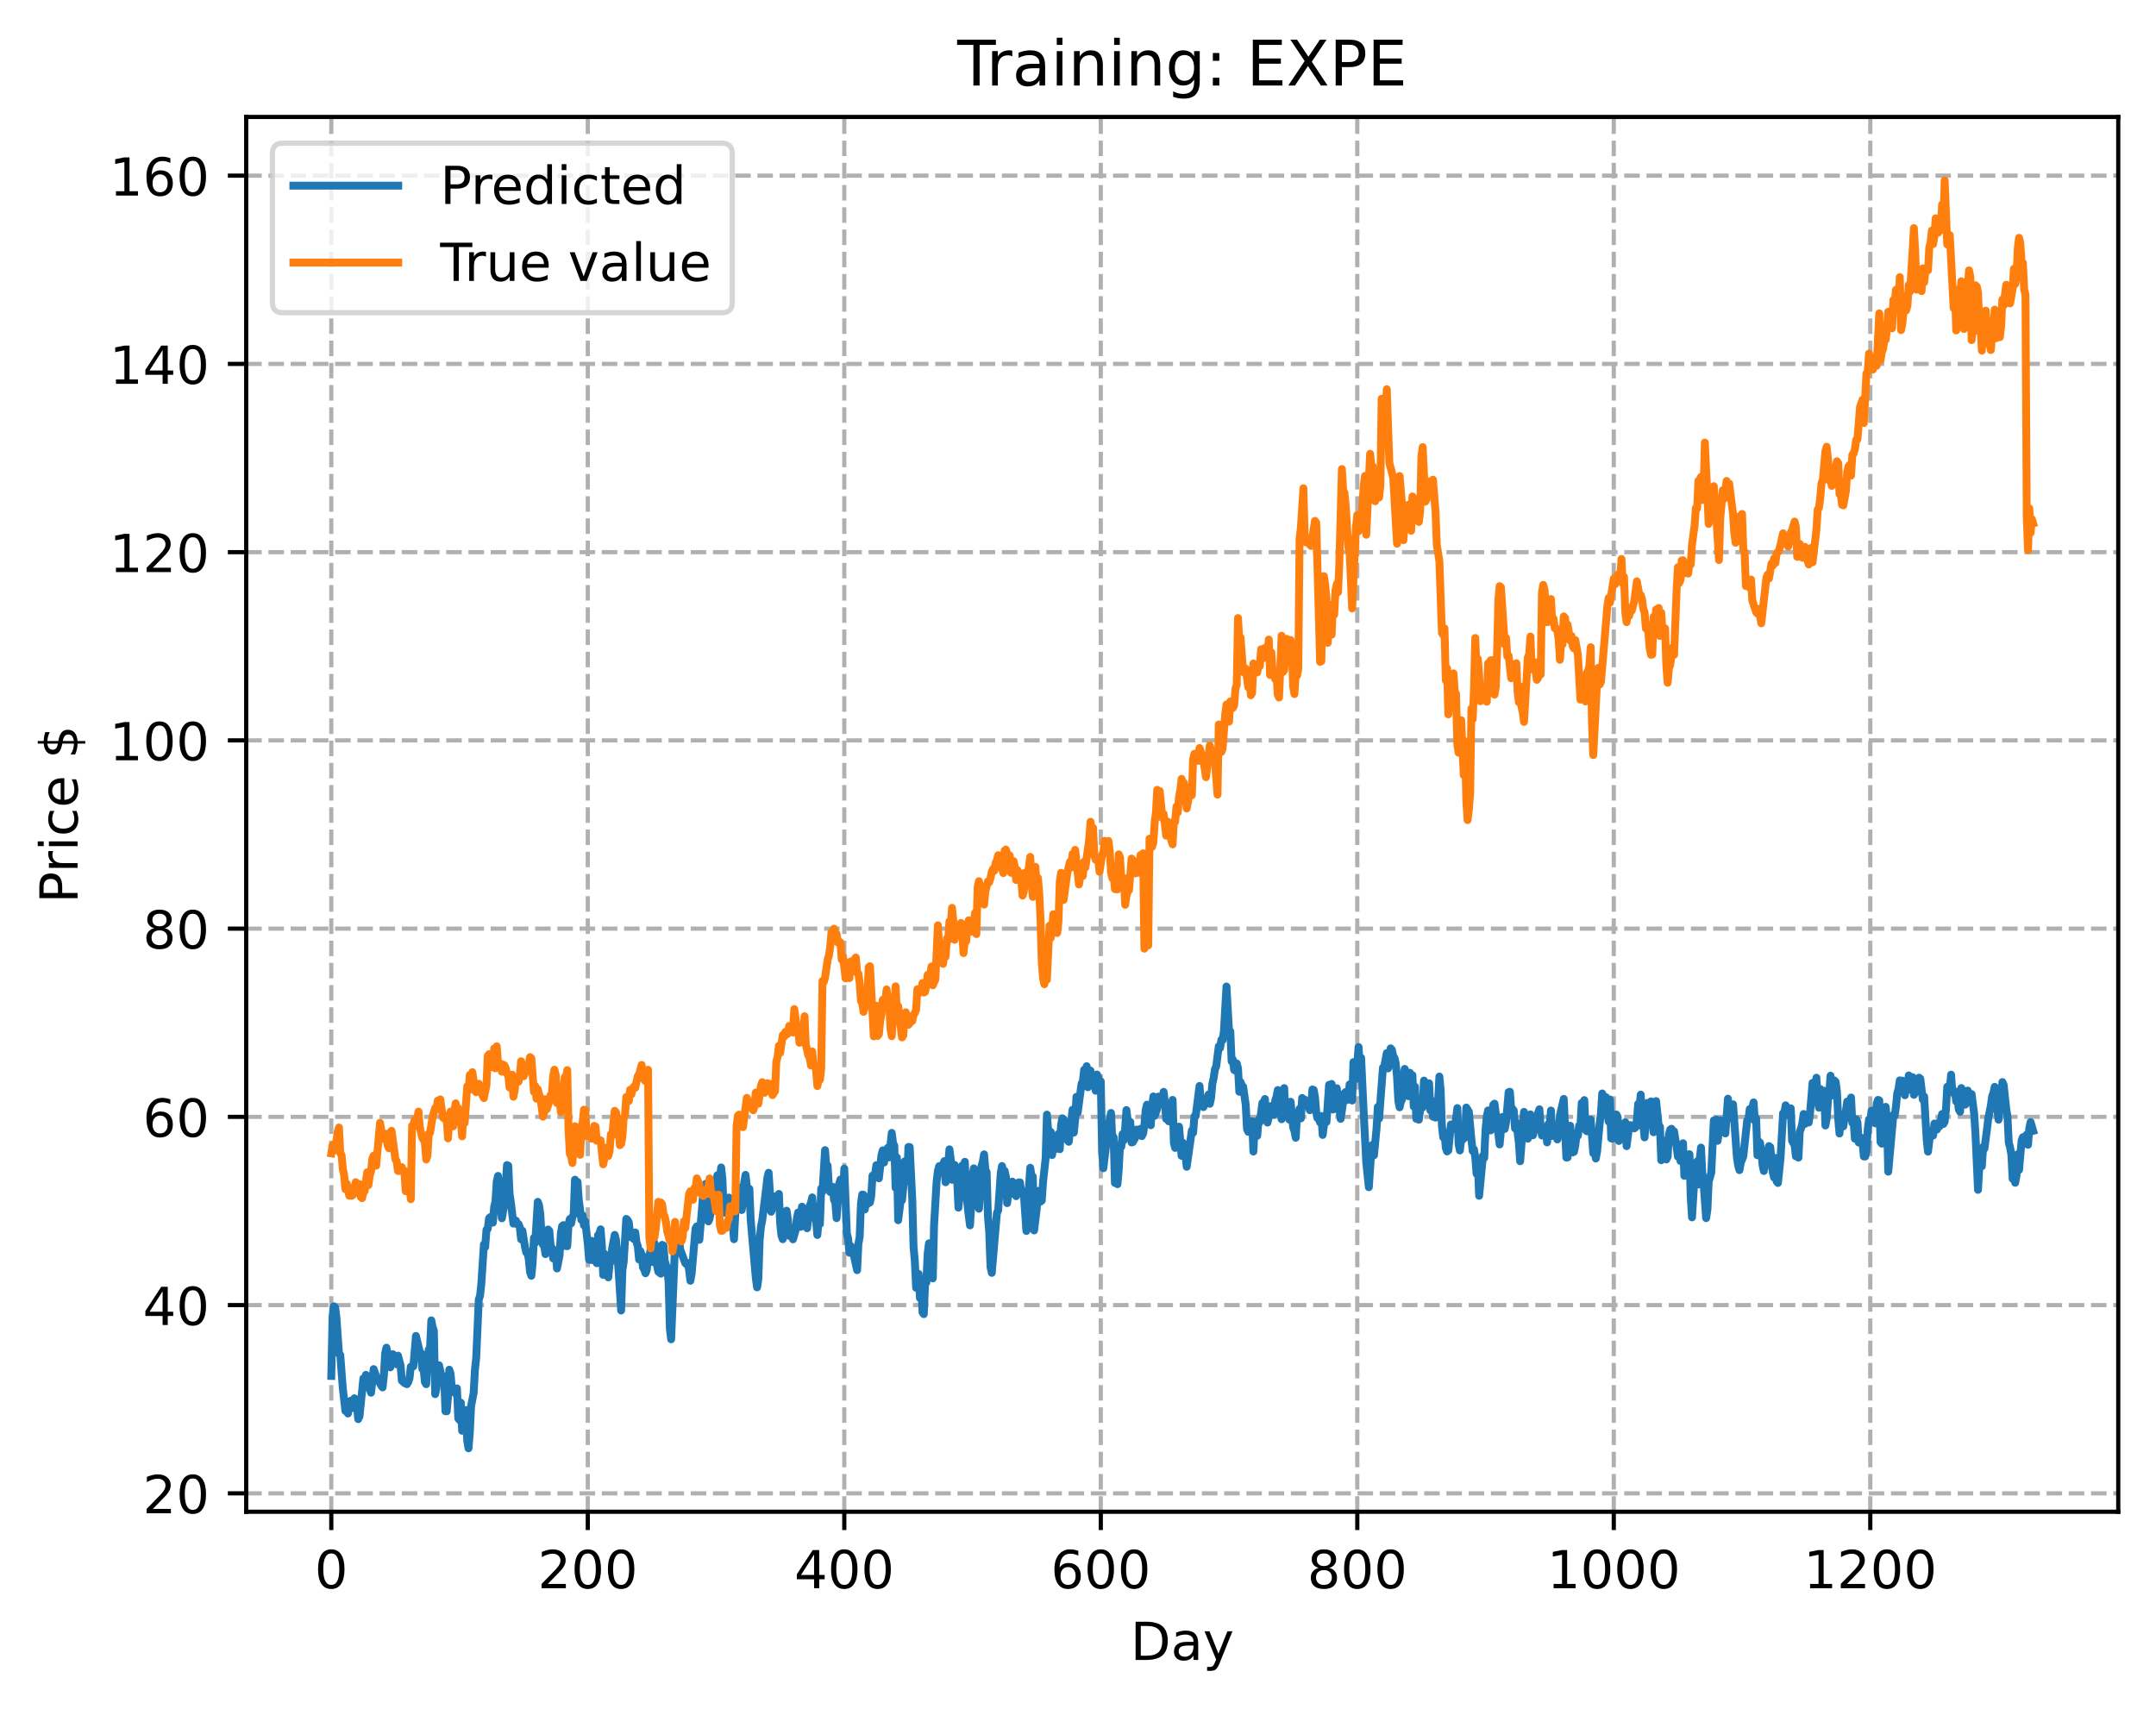 <?xml version="1.0" encoding="utf-8" standalone="no"?>
<!DOCTYPE svg PUBLIC "-//W3C//DTD SVG 1.1//EN"
  "http://www.w3.org/Graphics/SVG/1.1/DTD/svg11.dtd">
<!-- Created with matplotlib (https://matplotlib.org/) -->
<svg height="325.986pt" version="1.1" viewBox="0 0 411.286 325.986" width="411.286pt" xmlns="http://www.w3.org/2000/svg" xmlns:xlink="http://www.w3.org/1999/xlink">
 <defs>
  <style type="text/css">
*{stroke-linecap:butt;stroke-linejoin:round;}
  </style>
 </defs>
 <g id="figure_1">
  <g id="patch_1">
   <path d="M 0 325.986 
L 411.286 325.986 
L 411.286 0 
L 0 0 
z
" style="fill:#ffffff;"/>
  </g>
  <g id="axes_1">
   <g id="patch_2">
    <path d="M 46.966 288.43 
L 404.086 288.43 
L 404.086 22.318 
L 46.966 22.318 
z
" style="fill:#ffffff;"/>
   </g>
   <g id="matplotlib.axis_1">
    <g id="xtick_1">
     <g id="line2d_1">
      <path clip-path="url(#p57412b602c)" d="M 63.198 288.43 
L 63.198 22.318 
" style="fill:none;stroke:#b0b0b0;stroke-dasharray:2.96,1.28;stroke-dashoffset:0;stroke-width:0.8;"/>
     </g>
     <g id="line2d_2">
      <defs>
       <path d="M 0 0 
L 0 3.5 
" id="m52355bfdb6" style="stroke:#000000;stroke-width:0.8;"/>
      </defs>
      <g>
       <use style="stroke:#000000;stroke-width:0.8;" x="63.198" xlink:href="#m52355bfdb6" y="288.43"/>
      </g>
     </g>
     <g id="text_1">
      <!-- 0 -->
      <defs>
       <path d="M 31.781 66.406 
Q 24.172 66.406 20.328 58.906 
Q 16.5 51.422 16.5 36.375 
Q 16.5 21.391 20.328 13.891 
Q 24.172 6.391 31.781 6.391 
Q 39.453 6.391 43.281 13.891 
Q 47.125 21.391 47.125 36.375 
Q 47.125 51.422 43.281 58.906 
Q 39.453 66.406 31.781 66.406 
z
M 31.781 74.219 
Q 44.047 74.219 50.516 64.516 
Q 56.984 54.828 56.984 36.375 
Q 56.984 17.969 50.516 8.266 
Q 44.047 -1.422 31.781 -1.422 
Q 19.531 -1.422 13.062 8.266 
Q 6.594 17.969 6.594 36.375 
Q 6.594 54.828 13.062 64.516 
Q 19.531 74.219 31.781 74.219 
z
" id="DejaVuSans-48"/>
      </defs>
      <g transform="translate(60.017 303.029)scale(0.1 -0.1)">
       <use xlink:href="#DejaVuSans-48"/>
      </g>
     </g>
    </g>
    <g id="xtick_2">
     <g id="line2d_3">
      <path clip-path="url(#p57412b602c)" d="M 112.129 288.43 
L 112.129 22.318 
" style="fill:none;stroke:#b0b0b0;stroke-dasharray:2.96,1.28;stroke-dashoffset:0;stroke-width:0.8;"/>
     </g>
     <g id="line2d_4">
      <g>
       <use style="stroke:#000000;stroke-width:0.8;" x="112.129" xlink:href="#m52355bfdb6" y="288.43"/>
      </g>
     </g>
     <g id="text_2">
      <!-- 200 -->
      <defs>
       <path d="M 19.188 8.297 
L 53.609 8.297 
L 53.609 0 
L 7.328 0 
L 7.328 8.297 
Q 12.938 14.109 22.625 23.891 
Q 32.328 33.688 34.812 36.531 
Q 39.547 41.844 41.422 45.531 
Q 43.312 49.219 43.312 52.781 
Q 43.312 58.594 39.234 62.25 
Q 35.156 65.922 28.609 65.922 
Q 23.969 65.922 18.812 64.312 
Q 13.672 62.703 7.812 59.422 
L 7.812 69.391 
Q 13.766 71.781 18.938 73 
Q 24.125 74.219 28.422 74.219 
Q 39.75 74.219 46.484 68.547 
Q 53.219 62.891 53.219 53.422 
Q 53.219 48.922 51.531 44.891 
Q 49.859 40.875 45.406 35.406 
Q 44.188 33.984 37.641 27.219 
Q 31.109 20.453 19.188 8.297 
z
" id="DejaVuSans-50"/>
      </defs>
      <g transform="translate(102.585 303.029)scale(0.1 -0.1)">
       <use xlink:href="#DejaVuSans-50"/>
       <use x="63.623" xlink:href="#DejaVuSans-48"/>
       <use x="127.246" xlink:href="#DejaVuSans-48"/>
      </g>
     </g>
    </g>
    <g id="xtick_3">
     <g id="line2d_5">
      <path clip-path="url(#p57412b602c)" d="M 161.06 288.43 
L 161.06 22.318 
" style="fill:none;stroke:#b0b0b0;stroke-dasharray:2.96,1.28;stroke-dashoffset:0;stroke-width:0.8;"/>
     </g>
     <g id="line2d_6">
      <g>
       <use style="stroke:#000000;stroke-width:0.8;" x="161.06" xlink:href="#m52355bfdb6" y="288.43"/>
      </g>
     </g>
     <g id="text_3">
      <!-- 400 -->
      <defs>
       <path d="M 37.797 64.312 
L 12.891 25.391 
L 37.797 25.391 
z
M 35.203 72.906 
L 47.609 72.906 
L 47.609 25.391 
L 58.016 25.391 
L 58.016 17.188 
L 47.609 17.188 
L 47.609 0 
L 37.797 0 
L 37.797 17.188 
L 4.891 17.188 
L 4.891 26.703 
z
" id="DejaVuSans-52"/>
      </defs>
      <g transform="translate(151.516 303.029)scale(0.1 -0.1)">
       <use xlink:href="#DejaVuSans-52"/>
       <use x="63.623" xlink:href="#DejaVuSans-48"/>
       <use x="127.246" xlink:href="#DejaVuSans-48"/>
      </g>
     </g>
    </g>
    <g id="xtick_4">
     <g id="line2d_7">
      <path clip-path="url(#p57412b602c)" d="M 209.99 288.43 
L 209.99 22.318 
" style="fill:none;stroke:#b0b0b0;stroke-dasharray:2.96,1.28;stroke-dashoffset:0;stroke-width:0.8;"/>
     </g>
     <g id="line2d_8">
      <g>
       <use style="stroke:#000000;stroke-width:0.8;" x="209.99" xlink:href="#m52355bfdb6" y="288.43"/>
      </g>
     </g>
     <g id="text_4">
      <!-- 600 -->
      <defs>
       <path d="M 33.016 40.375 
Q 26.375 40.375 22.484 35.828 
Q 18.609 31.297 18.609 23.391 
Q 18.609 15.531 22.484 10.953 
Q 26.375 6.391 33.016 6.391 
Q 39.656 6.391 43.531 10.953 
Q 47.406 15.531 47.406 23.391 
Q 47.406 31.297 43.531 35.828 
Q 39.656 40.375 33.016 40.375 
z
M 52.594 71.297 
L 52.594 62.312 
Q 48.875 64.062 45.094 64.984 
Q 41.312 65.922 37.594 65.922 
Q 27.828 65.922 22.672 59.328 
Q 17.531 52.734 16.797 39.406 
Q 19.672 43.656 24.016 45.922 
Q 28.375 48.188 33.594 48.188 
Q 44.578 48.188 50.953 41.516 
Q 57.328 34.859 57.328 23.391 
Q 57.328 12.156 50.688 5.359 
Q 44.047 -1.422 33.016 -1.422 
Q 20.359 -1.422 13.672 8.266 
Q 6.984 17.969 6.984 36.375 
Q 6.984 53.656 15.188 63.938 
Q 23.391 74.219 37.203 74.219 
Q 40.922 74.219 44.703 73.484 
Q 48.484 72.75 52.594 71.297 
z
" id="DejaVuSans-54"/>
      </defs>
      <g transform="translate(200.446 303.029)scale(0.1 -0.1)">
       <use xlink:href="#DejaVuSans-54"/>
       <use x="63.623" xlink:href="#DejaVuSans-48"/>
       <use x="127.246" xlink:href="#DejaVuSans-48"/>
      </g>
     </g>
    </g>
    <g id="xtick_5">
     <g id="line2d_9">
      <path clip-path="url(#p57412b602c)" d="M 258.921 288.43 
L 258.921 22.318 
" style="fill:none;stroke:#b0b0b0;stroke-dasharray:2.96,1.28;stroke-dashoffset:0;stroke-width:0.8;"/>
     </g>
     <g id="line2d_10">
      <g>
       <use style="stroke:#000000;stroke-width:0.8;" x="258.921" xlink:href="#m52355bfdb6" y="288.43"/>
      </g>
     </g>
     <g id="text_5">
      <!-- 800 -->
      <defs>
       <path d="M 31.781 34.625 
Q 24.75 34.625 20.719 30.859 
Q 16.703 27.094 16.703 20.516 
Q 16.703 13.922 20.719 10.156 
Q 24.75 6.391 31.781 6.391 
Q 38.812 6.391 42.859 10.172 
Q 46.922 13.969 46.922 20.516 
Q 46.922 27.094 42.891 30.859 
Q 38.875 34.625 31.781 34.625 
z
M 21.922 38.812 
Q 15.578 40.375 12.031 44.719 
Q 8.5 49.078 8.5 55.328 
Q 8.5 64.062 14.719 69.141 
Q 20.953 74.219 31.781 74.219 
Q 42.672 74.219 48.875 69.141 
Q 55.078 64.062 55.078 55.328 
Q 55.078 49.078 51.531 44.719 
Q 48 40.375 41.703 38.812 
Q 48.828 37.156 52.797 32.312 
Q 56.781 27.484 56.781 20.516 
Q 56.781 9.906 50.312 4.234 
Q 43.844 -1.422 31.781 -1.422 
Q 19.734 -1.422 13.25 4.234 
Q 6.781 9.906 6.781 20.516 
Q 6.781 27.484 10.781 32.312 
Q 14.797 37.156 21.922 38.812 
z
M 18.312 54.391 
Q 18.312 48.734 21.844 45.562 
Q 25.391 42.391 31.781 42.391 
Q 38.141 42.391 41.719 45.562 
Q 45.312 48.734 45.312 54.391 
Q 45.312 60.062 41.719 63.234 
Q 38.141 66.406 31.781 66.406 
Q 25.391 66.406 21.844 63.234 
Q 18.312 60.062 18.312 54.391 
z
" id="DejaVuSans-56"/>
      </defs>
      <g transform="translate(249.377 303.029)scale(0.1 -0.1)">
       <use xlink:href="#DejaVuSans-56"/>
       <use x="63.623" xlink:href="#DejaVuSans-48"/>
       <use x="127.246" xlink:href="#DejaVuSans-48"/>
      </g>
     </g>
    </g>
    <g id="xtick_6">
     <g id="line2d_11">
      <path clip-path="url(#p57412b602c)" d="M 307.851 288.43 
L 307.851 22.318 
" style="fill:none;stroke:#b0b0b0;stroke-dasharray:2.96,1.28;stroke-dashoffset:0;stroke-width:0.8;"/>
     </g>
     <g id="line2d_12">
      <g>
       <use style="stroke:#000000;stroke-width:0.8;" x="307.851" xlink:href="#m52355bfdb6" y="288.43"/>
      </g>
     </g>
     <g id="text_6">
      <!-- 1000 -->
      <defs>
       <path d="M 12.406 8.297 
L 28.516 8.297 
L 28.516 63.922 
L 10.984 60.406 
L 10.984 69.391 
L 28.422 72.906 
L 38.281 72.906 
L 38.281 8.297 
L 54.391 8.297 
L 54.391 0 
L 12.406 0 
z
" id="DejaVuSans-49"/>
      </defs>
      <g transform="translate(295.126 303.029)scale(0.1 -0.1)">
       <use xlink:href="#DejaVuSans-49"/>
       <use x="63.623" xlink:href="#DejaVuSans-48"/>
       <use x="127.246" xlink:href="#DejaVuSans-48"/>
       <use x="190.869" xlink:href="#DejaVuSans-48"/>
      </g>
     </g>
    </g>
    <g id="xtick_7">
     <g id="line2d_13">
      <path clip-path="url(#p57412b602c)" d="M 356.782 288.43 
L 356.782 22.318 
" style="fill:none;stroke:#b0b0b0;stroke-dasharray:2.96,1.28;stroke-dashoffset:0;stroke-width:0.8;"/>
     </g>
     <g id="line2d_14">
      <g>
       <use style="stroke:#000000;stroke-width:0.8;" x="356.782" xlink:href="#m52355bfdb6" y="288.43"/>
      </g>
     </g>
     <g id="text_7">
      <!-- 1200 -->
      <g transform="translate(344.057 303.029)scale(0.1 -0.1)">
       <use xlink:href="#DejaVuSans-49"/>
       <use x="63.623" xlink:href="#DejaVuSans-50"/>
       <use x="127.246" xlink:href="#DejaVuSans-48"/>
       <use x="190.869" xlink:href="#DejaVuSans-48"/>
      </g>
     </g>
    </g>
    <g id="text_8">
     <!-- Day -->
     <defs>
      <path d="M 19.672 64.797 
L 19.672 8.109 
L 31.594 8.109 
Q 46.688 8.109 53.688 14.938 
Q 60.688 21.781 60.688 36.531 
Q 60.688 51.172 53.688 57.984 
Q 46.688 64.797 31.594 64.797 
z
M 9.812 72.906 
L 30.078 72.906 
Q 51.266 72.906 61.172 64.094 
Q 71.094 55.281 71.094 36.531 
Q 71.094 17.672 61.125 8.828 
Q 51.172 0 30.078 0 
L 9.812 0 
z
" id="DejaVuSans-68"/>
      <path d="M 34.281 27.484 
Q 23.391 27.484 19.188 25 
Q 14.984 22.516 14.984 16.5 
Q 14.984 11.719 18.141 8.906 
Q 21.297 6.109 26.703 6.109 
Q 34.188 6.109 38.703 11.406 
Q 43.219 16.703 43.219 25.484 
L 43.219 27.484 
z
M 52.203 31.203 
L 52.203 0 
L 43.219 0 
L 43.219 8.297 
Q 40.141 3.328 35.547 0.953 
Q 30.953 -1.422 24.312 -1.422 
Q 15.922 -1.422 10.953 3.297 
Q 6 8.016 6 15.922 
Q 6 25.141 12.172 29.828 
Q 18.359 34.516 30.609 34.516 
L 43.219 34.516 
L 43.219 35.406 
Q 43.219 41.609 39.141 45 
Q 35.062 48.391 27.688 48.391 
Q 23 48.391 18.547 47.266 
Q 14.109 46.141 10.016 43.891 
L 10.016 52.203 
Q 14.938 54.109 19.578 55.047 
Q 24.219 56 28.609 56 
Q 40.484 56 46.344 49.844 
Q 52.203 43.703 52.203 31.203 
z
" id="DejaVuSans-97"/>
      <path d="M 32.172 -5.078 
Q 28.375 -14.844 24.75 -17.812 
Q 21.141 -20.797 15.094 -20.797 
L 7.906 -20.797 
L 7.906 -13.281 
L 13.188 -13.281 
Q 16.891 -13.281 18.938 -11.516 
Q 21 -9.766 23.484 -3.219 
L 25.094 0.875 
L 2.984 54.688 
L 12.5 54.688 
L 29.594 11.922 
L 46.688 54.688 
L 56.203 54.688 
z
" id="DejaVuSans-121"/>
     </defs>
     <g transform="translate(215.652 316.707)scale(0.1 -0.1)">
      <use xlink:href="#DejaVuSans-68"/>
      <use x="77.002" xlink:href="#DejaVuSans-97"/>
      <use x="138.281" xlink:href="#DejaVuSans-121"/>
     </g>
    </g>
   </g>
   <g id="matplotlib.axis_2">
    <g id="ytick_1">
     <g id="line2d_15">
      <path clip-path="url(#p57412b602c)" d="M 46.966 284.919 
L 404.086 284.919 
" style="fill:none;stroke:#b0b0b0;stroke-dasharray:2.96,1.28;stroke-dashoffset:0;stroke-width:0.8;"/>
     </g>
     <g id="line2d_16">
      <defs>
       <path d="M 0 0 
L -3.5 0 
" id="mcd2796fbe9" style="stroke:#000000;stroke-width:0.8;"/>
      </defs>
      <g>
       <use style="stroke:#000000;stroke-width:0.8;" x="46.966" xlink:href="#mcd2796fbe9" y="284.919"/>
      </g>
     </g>
     <g id="text_9">
      <!-- 20 -->
      <g transform="translate(27.241 288.718)scale(0.1 -0.1)">
       <use xlink:href="#DejaVuSans-50"/>
       <use x="63.623" xlink:href="#DejaVuSans-48"/>
      </g>
     </g>
    </g>
    <g id="ytick_2">
     <g id="line2d_17">
      <path clip-path="url(#p57412b602c)" d="M 46.966 249.004 
L 404.086 249.004 
" style="fill:none;stroke:#b0b0b0;stroke-dasharray:2.96,1.28;stroke-dashoffset:0;stroke-width:0.8;"/>
     </g>
     <g id="line2d_18">
      <g>
       <use style="stroke:#000000;stroke-width:0.8;" x="46.966" xlink:href="#mcd2796fbe9" y="249.004"/>
      </g>
     </g>
     <g id="text_10">
      <!-- 40 -->
      <g transform="translate(27.241 252.804)scale(0.1 -0.1)">
       <use xlink:href="#DejaVuSans-52"/>
       <use x="63.623" xlink:href="#DejaVuSans-48"/>
      </g>
     </g>
    </g>
    <g id="ytick_3">
     <g id="line2d_19">
      <path clip-path="url(#p57412b602c)" d="M 46.966 213.09 
L 404.086 213.09 
" style="fill:none;stroke:#b0b0b0;stroke-dasharray:2.96,1.28;stroke-dashoffset:0;stroke-width:0.8;"/>
     </g>
     <g id="line2d_20">
      <g>
       <use style="stroke:#000000;stroke-width:0.8;" x="46.966" xlink:href="#mcd2796fbe9" y="213.09"/>
      </g>
     </g>
     <g id="text_11">
      <!-- 60 -->
      <g transform="translate(27.241 216.889)scale(0.1 -0.1)">
       <use xlink:href="#DejaVuSans-54"/>
       <use x="63.623" xlink:href="#DejaVuSans-48"/>
      </g>
     </g>
    </g>
    <g id="ytick_4">
     <g id="line2d_21">
      <path clip-path="url(#p57412b602c)" d="M 46.966 177.175 
L 404.086 177.175 
" style="fill:none;stroke:#b0b0b0;stroke-dasharray:2.96,1.28;stroke-dashoffset:0;stroke-width:0.8;"/>
     </g>
     <g id="line2d_22">
      <g>
       <use style="stroke:#000000;stroke-width:0.8;" x="46.966" xlink:href="#mcd2796fbe9" y="177.175"/>
      </g>
     </g>
     <g id="text_12">
      <!-- 80 -->
      <g transform="translate(27.241 180.974)scale(0.1 -0.1)">
       <use xlink:href="#DejaVuSans-56"/>
       <use x="63.623" xlink:href="#DejaVuSans-48"/>
      </g>
     </g>
    </g>
    <g id="ytick_5">
     <g id="line2d_23">
      <path clip-path="url(#p57412b602c)" d="M 46.966 141.26 
L 404.086 141.26 
" style="fill:none;stroke:#b0b0b0;stroke-dasharray:2.96,1.28;stroke-dashoffset:0;stroke-width:0.8;"/>
     </g>
     <g id="line2d_24">
      <g>
       <use style="stroke:#000000;stroke-width:0.8;" x="46.966" xlink:href="#mcd2796fbe9" y="141.26"/>
      </g>
     </g>
     <g id="text_13">
      <!-- 100 -->
      <g transform="translate(20.878 145.06)scale(0.1 -0.1)">
       <use xlink:href="#DejaVuSans-49"/>
       <use x="63.623" xlink:href="#DejaVuSans-48"/>
       <use x="127.246" xlink:href="#DejaVuSans-48"/>
      </g>
     </g>
    </g>
    <g id="ytick_6">
     <g id="line2d_25">
      <path clip-path="url(#p57412b602c)" d="M 46.966 105.346 
L 404.086 105.346 
" style="fill:none;stroke:#b0b0b0;stroke-dasharray:2.96,1.28;stroke-dashoffset:0;stroke-width:0.8;"/>
     </g>
     <g id="line2d_26">
      <g>
       <use style="stroke:#000000;stroke-width:0.8;" x="46.966" xlink:href="#mcd2796fbe9" y="105.346"/>
      </g>
     </g>
     <g id="text_14">
      <!-- 120 -->
      <g transform="translate(20.878 109.145)scale(0.1 -0.1)">
       <use xlink:href="#DejaVuSans-49"/>
       <use x="63.623" xlink:href="#DejaVuSans-50"/>
       <use x="127.246" xlink:href="#DejaVuSans-48"/>
      </g>
     </g>
    </g>
    <g id="ytick_7">
     <g id="line2d_27">
      <path clip-path="url(#p57412b602c)" d="M 46.966 69.431 
L 404.086 69.431 
" style="fill:none;stroke:#b0b0b0;stroke-dasharray:2.96,1.28;stroke-dashoffset:0;stroke-width:0.8;"/>
     </g>
     <g id="line2d_28">
      <g>
       <use style="stroke:#000000;stroke-width:0.8;" x="46.966" xlink:href="#mcd2796fbe9" y="69.431"/>
      </g>
     </g>
     <g id="text_15">
      <!-- 140 -->
      <g transform="translate(20.878 73.23)scale(0.1 -0.1)">
       <use xlink:href="#DejaVuSans-49"/>
       <use x="63.623" xlink:href="#DejaVuSans-52"/>
       <use x="127.246" xlink:href="#DejaVuSans-48"/>
      </g>
     </g>
    </g>
    <g id="ytick_8">
     <g id="line2d_29">
      <path clip-path="url(#p57412b602c)" d="M 46.966 33.516 
L 404.086 33.516 
" style="fill:none;stroke:#b0b0b0;stroke-dasharray:2.96,1.28;stroke-dashoffset:0;stroke-width:0.8;"/>
     </g>
     <g id="line2d_30">
      <g>
       <use style="stroke:#000000;stroke-width:0.8;" x="46.966" xlink:href="#mcd2796fbe9" y="33.516"/>
      </g>
     </g>
     <g id="text_16">
      <!-- 160 -->
      <g transform="translate(20.878 37.315)scale(0.1 -0.1)">
       <use xlink:href="#DejaVuSans-49"/>
       <use x="63.623" xlink:href="#DejaVuSans-54"/>
       <use x="127.246" xlink:href="#DejaVuSans-48"/>
      </g>
     </g>
    </g>
    <g id="text_17">
     <!-- Price $ -->
     <defs>
      <path d="M 19.672 64.797 
L 19.672 37.406 
L 32.078 37.406 
Q 38.969 37.406 42.719 40.969 
Q 46.484 44.531 46.484 51.125 
Q 46.484 57.672 42.719 61.234 
Q 38.969 64.797 32.078 64.797 
z
M 9.812 72.906 
L 32.078 72.906 
Q 44.344 72.906 50.609 67.359 
Q 56.891 61.812 56.891 51.125 
Q 56.891 40.328 50.609 34.812 
Q 44.344 29.297 32.078 29.297 
L 19.672 29.297 
L 19.672 0 
L 9.812 0 
z
" id="DejaVuSans-80"/>
      <path d="M 41.109 46.297 
Q 39.594 47.172 37.812 47.578 
Q 36.031 48 33.891 48 
Q 26.266 48 22.188 43.047 
Q 18.109 38.094 18.109 28.812 
L 18.109 0 
L 9.078 0 
L 9.078 54.688 
L 18.109 54.688 
L 18.109 46.188 
Q 20.953 51.172 25.484 53.578 
Q 30.031 56 36.531 56 
Q 37.453 56 38.578 55.875 
Q 39.703 55.766 41.062 55.516 
z
" id="DejaVuSans-114"/>
      <path d="M 9.422 54.688 
L 18.406 54.688 
L 18.406 0 
L 9.422 0 
z
M 9.422 75.984 
L 18.406 75.984 
L 18.406 64.594 
L 9.422 64.594 
z
" id="DejaVuSans-105"/>
      <path d="M 48.781 52.594 
L 48.781 44.188 
Q 44.969 46.297 41.141 47.344 
Q 37.312 48.391 33.406 48.391 
Q 24.656 48.391 19.812 42.844 
Q 14.984 37.312 14.984 27.297 
Q 14.984 17.281 19.812 11.734 
Q 24.656 6.203 33.406 6.203 
Q 37.312 6.203 41.141 7.25 
Q 44.969 8.297 48.781 10.406 
L 48.781 2.094 
Q 45.016 0.344 40.984 -0.531 
Q 36.969 -1.422 32.422 -1.422 
Q 20.062 -1.422 12.781 6.344 
Q 5.516 14.109 5.516 27.297 
Q 5.516 40.672 12.859 48.328 
Q 20.219 56 33.016 56 
Q 37.156 56 41.109 55.141 
Q 45.062 54.297 48.781 52.594 
z
" id="DejaVuSans-99"/>
      <path d="M 56.203 29.594 
L 56.203 25.203 
L 14.891 25.203 
Q 15.484 15.922 20.484 11.062 
Q 25.484 6.203 34.422 6.203 
Q 39.594 6.203 44.453 7.469 
Q 49.312 8.734 54.109 11.281 
L 54.109 2.781 
Q 49.266 0.734 44.188 -0.344 
Q 39.109 -1.422 33.891 -1.422 
Q 20.797 -1.422 13.156 6.188 
Q 5.516 13.812 5.516 26.812 
Q 5.516 40.234 12.766 48.109 
Q 20.016 56 32.328 56 
Q 43.359 56 49.781 48.891 
Q 56.203 41.797 56.203 29.594 
z
M 47.219 32.234 
Q 47.125 39.594 43.094 43.984 
Q 39.062 48.391 32.422 48.391 
Q 24.906 48.391 20.391 44.141 
Q 15.875 39.891 15.188 32.172 
z
" id="DejaVuSans-101"/>
      <path id="DejaVuSans-32"/>
      <path d="M 33.797 -14.703 
L 28.906 -14.703 
L 28.859 0 
Q 23.734 0.094 18.609 1.188 
Q 13.484 2.297 8.297 4.5 
L 8.297 13.281 
Q 13.281 10.156 18.375 8.562 
Q 23.484 6.984 28.906 6.938 
L 28.906 29.203 
Q 18.109 30.953 13.203 35.156 
Q 8.297 39.359 8.297 46.688 
Q 8.297 54.641 13.625 59.219 
Q 18.953 63.812 28.906 64.5 
L 28.906 75.984 
L 33.797 75.984 
L 33.797 64.656 
Q 38.328 64.453 42.578 63.688 
Q 46.828 62.938 50.875 61.625 
L 50.875 53.078 
Q 46.828 55.125 42.547 56.25 
Q 38.281 57.375 33.797 57.562 
L 33.797 36.719 
Q 44.875 35.016 50.094 30.609 
Q 55.328 26.219 55.328 18.609 
Q 55.328 10.359 49.781 5.594 
Q 44.234 0.828 33.797 0.094 
z
M 28.906 37.594 
L 28.906 57.625 
Q 23.25 56.984 20.266 54.391 
Q 17.281 51.812 17.281 47.516 
Q 17.281 43.312 20.031 40.969 
Q 22.797 38.625 28.906 37.594 
z
M 33.797 28.219 
L 33.797 7.078 
Q 39.984 7.906 43.141 10.594 
Q 46.297 13.281 46.297 17.672 
Q 46.297 21.969 43.281 24.5 
Q 40.281 27.047 33.797 28.219 
z
" id="DejaVuSans-36"/>
     </defs>
     <g transform="translate(14.798 172.342)rotate(-90)scale(0.1 -0.1)">
      <use xlink:href="#DejaVuSans-80"/>
      <use x="58.553" xlink:href="#DejaVuSans-114"/>
      <use x="99.666" xlink:href="#DejaVuSans-105"/>
      <use x="127.449" xlink:href="#DejaVuSans-99"/>
      <use x="182.43" xlink:href="#DejaVuSans-101"/>
      <use x="243.953" xlink:href="#DejaVuSans-32"/>
      <use x="275.74" xlink:href="#DejaVuSans-36"/>
     </g>
    </g>
   </g>
   <g id="line2d_31">
    <path clip-path="url(#p57412b602c)" d="M 63.198 262.524 
L 63.443 251.123 
L 63.688 249.233 
L 63.932 249.436 
L 64.177 251.363 
L 64.666 258.285 
L 64.911 258.519 
L 65.4 264.931 
L 65.89 269.201 
L 66.134 268.319 
L 66.379 269.691 
L 66.868 267.259 
L 67.357 268.637 
L 67.602 266.78 
L 68.091 268.253 
L 68.336 270.762 
L 68.581 270.225 
L 69.315 262.996 
L 69.559 263.945 
L 69.804 262.317 
L 70.049 263.782 
L 70.783 265.726 
L 71.272 261.215 
L 72.006 263.206 
L 72.251 263.512 
L 72.74 264.408 
L 72.984 264.711 
L 73.229 262.505 
L 73.474 258.181 
L 73.718 257.128 
L 74.452 260.887 
L 74.942 258.373 
L 75.186 259.573 
L 75.676 260.308 
L 75.92 258.655 
L 76.41 260.499 
L 76.654 263.404 
L 77.144 263.87 
L 77.633 264.095 
L 77.878 263.678 
L 78.122 262.955 
L 78.367 260.763 
L 78.856 260.7 
L 79.345 254.891 
L 80.079 257.915 
L 80.324 258.176 
L 80.569 261.195 
L 80.813 261.297 
L 81.058 263.7 
L 81.303 264.099 
L 81.547 259.78 
L 81.792 257.477 
L 82.037 257.238 
L 82.281 251.918 
L 82.526 253.205 
L 82.771 253.891 
L 83.015 265.998 
L 83.26 264.891 
L 83.505 261.248 
L 83.749 260.478 
L 84.239 262.577 
L 84.483 263.246 
L 84.728 262.639 
L 84.972 269.254 
L 85.217 269.267 
L 85.462 266.536 
L 85.706 261.328 
L 85.951 262.104 
L 86.196 264.88 
L 86.685 265.417 
L 86.93 265.921 
L 87.174 264.896 
L 87.419 270.627 
L 87.664 270.935 
L 87.908 267.614 
L 88.153 272.98 
L 88.398 270.346 
L 88.642 269.187 
L 88.887 269.025 
L 89.132 274.893 
L 89.376 276.334 
L 89.621 273.382 
L 89.866 268.279 
L 90.355 265.759 
L 90.599 261.305 
L 90.844 259.075 
L 91.333 247.94 
L 91.578 247.227 
L 91.823 244.887 
L 92.312 237.424 
L 92.557 237.941 
L 92.801 234.635 
L 93.046 234.447 
L 93.291 232.445 
L 93.535 232.209 
L 93.78 232.628 
L 94.025 233.275 
L 94.269 230.23 
L 94.514 229.269 
L 94.759 225.426 
L 95.003 224.354 
L 95.737 232.444 
L 96.227 229.631 
L 96.716 222.286 
L 96.96 222.409 
L 97.205 227.724 
L 97.45 229.41 
L 97.939 233.459 
L 98.184 233.295 
L 98.428 232.889 
L 98.673 233.601 
L 98.918 233.549 
L 99.162 234.162 
L 99.407 236.453 
L 99.652 234.817 
L 100.141 237.878 
L 100.386 238.948 
L 100.63 239.054 
L 100.875 240.292 
L 101.12 242.733 
L 101.364 243.413 
L 101.609 240.96 
L 101.854 236.178 
L 102.098 237.145 
L 102.587 229.303 
L 102.832 229.936 
L 103.077 231.663 
L 103.321 236.012 
L 103.566 237.478 
L 103.811 237.659 
L 104.055 239.277 
L 104.3 235.293 
L 104.545 234.58 
L 104.789 234.837 
L 105.034 237.609 
L 105.279 238.086 
L 105.523 240.095 
L 105.768 238.524 
L 106.013 239.014 
L 106.257 242.014 
L 106.747 239.477 
L 106.991 235.271 
L 107.236 233.928 
L 107.481 233.74 
L 107.725 237.721 
L 107.97 234.746 
L 108.215 237.767 
L 108.459 233.569 
L 108.704 232.577 
L 108.948 233.421 
L 109.193 232.185 
L 109.438 231.703 
L 109.682 225.075 
L 109.927 225.957 
L 110.172 225.514 
L 110.416 229.019 
L 110.906 232.734 
L 111.15 231.877 
L 111.395 233.793 
L 111.64 233.039 
L 112.129 237.338 
L 112.374 240.35 
L 112.618 240.404 
L 112.863 236.75 
L 113.108 239.678 
L 113.352 240.508 
L 113.597 239.862 
L 113.842 241.013 
L 114.086 235.655 
L 114.331 235.489 
L 114.575 234.548 
L 114.82 237.726 
L 115.065 243.248 
L 115.309 239.209 
L 115.554 241.595 
L 115.799 241.362 
L 116.043 243.717 
L 116.288 241.133 
L 116.533 240.691 
L 116.777 238.155 
L 117.267 235.609 
L 117.511 236.544 
L 118.001 242.382 
L 118.49 250.041 
L 118.735 242.315 
L 118.979 240.75 
L 119.469 232.559 
L 119.713 232.761 
L 119.958 233.242 
L 120.203 235.554 
L 120.447 236.096 
L 120.692 235.175 
L 120.936 236.408 
L 121.181 235.14 
L 121.426 237.05 
L 121.67 237.782 
L 121.915 240.309 
L 122.16 238.695 
L 122.404 239.385 
L 122.649 241.804 
L 122.894 242.214 
L 123.138 242.936 
L 123.383 242.318 
L 123.628 239.704 
L 123.872 239.942 
L 124.117 238.229 
L 124.362 240.782 
L 124.851 237.149 
L 125.34 241.472 
L 125.585 242.629 
L 126.074 243.013 
L 126.319 237.507 
L 126.563 237.63 
L 126.808 240.587 
L 127.297 242.156 
L 127.542 244.617 
L 127.787 253.552 
L 128.031 255.534 
L 128.521 243.697 
L 128.765 237.599 
L 129.01 238.293 
L 129.255 238.624 
L 129.499 235.68 
L 129.744 238.348 
L 130.723 241.002 
L 130.967 241.219 
L 131.212 240.981 
L 131.457 242.353 
L 131.701 244.363 
L 131.946 242.958 
L 132.68 234.4 
L 132.924 233.97 
L 133.169 234.456 
L 133.414 236.551 
L 134.148 227.776 
L 134.392 226.482 
L 134.637 225.855 
L 134.882 226.952 
L 135.126 233.037 
L 135.371 232.497 
L 135.616 231.075 
L 135.86 227.156 
L 136.105 226.455 
L 136.35 228.95 
L 136.594 228.118 
L 136.839 224.24 
L 137.084 226.985 
L 137.573 222.742 
L 137.818 225.076 
L 138.062 231.098 
L 138.307 231.402 
L 138.551 229.312 
L 138.796 229.639 
L 139.041 228.491 
L 139.285 231.28 
L 139.53 232.756 
L 139.775 233.441 
L 140.019 236.436 
L 140.509 226.834 
L 140.753 228.972 
L 140.998 226.562 
L 141.243 227.301 
L 141.487 230.868 
L 141.732 229.293 
L 141.977 225.518 
L 142.221 224.157 
L 142.466 226.345 
L 142.711 226.796 
L 142.955 226.816 
L 143.2 232.699 
L 144.178 243.806 
L 144.423 245.625 
L 144.668 244.01 
L 144.912 236.661 
L 145.157 234.074 
L 145.402 232.877 
L 146.136 226.891 
L 146.38 224.735 
L 146.625 223.752 
L 147.114 231.192 
L 147.848 228.254 
L 148.093 228.604 
L 148.338 228.541 
L 148.582 227.793 
L 148.827 233.429 
L 149.072 235.745 
L 149.316 236.434 
L 149.806 231.183 
L 150.05 230.99 
L 150.295 232.624 
L 150.539 235.793 
L 150.784 235.102 
L 151.273 236.461 
L 151.763 234.746 
L 152.007 232.522 
L 152.252 231.328 
L 152.497 231.337 
L 152.741 234.077 
L 152.986 230.225 
L 153.231 233.718 
L 153.475 233.642 
L 153.965 234.347 
L 154.454 230.099 
L 154.699 229.496 
L 154.943 228.456 
L 155.188 231.586 
L 155.677 233 
L 155.922 235.633 
L 156.166 232.824 
L 156.411 233.543 
L 156.656 226.757 
L 156.9 227.356 
L 157.39 219.435 
L 157.634 222.713 
L 157.879 222.388 
L 158.124 226.494 
L 158.368 227.434 
L 158.613 226.581 
L 158.858 226.434 
L 159.102 228.939 
L 159.347 229.418 
L 159.592 232.417 
L 160.081 225.847 
L 160.326 225.055 
L 160.815 228.694 
L 161.06 222.97 
L 161.549 235.317 
L 161.794 236.338 
L 162.038 239.017 
L 162.283 237.725 
L 162.527 239.068 
L 162.772 239.004 
L 163.506 242.344 
L 163.751 237.331 
L 163.995 235.985 
L 164.24 229.641 
L 164.485 227.909 
L 164.729 227.955 
L 164.974 230.76 
L 165.219 228.771 
L 165.463 229.753 
L 165.708 228.616 
L 165.953 229.427 
L 166.197 228.249 
L 166.442 224.294 
L 166.687 224.566 
L 166.931 224.052 
L 167.176 222.297 
L 167.421 223.249 
L 167.665 224.813 
L 168.154 220.375 
L 168.399 219.476 
L 168.644 221.808 
L 168.888 219.769 
L 169.378 218.978 
L 169.622 220.835 
L 170.112 216.148 
L 170.356 218.068 
L 170.601 218.598 
L 170.846 226.638 
L 171.09 220.83 
L 171.335 232.812 
L 171.824 228.939 
L 172.069 229.013 
L 172.314 226.594 
L 172.558 221.589 
L 172.803 222.745 
L 173.048 225.372 
L 173.292 218.827 
L 173.537 218.848 
L 174.026 228.791 
L 174.271 237.881 
L 174.515 240.596 
L 174.76 245.708 
L 175.249 243.06 
L 175.494 247.674 
L 175.739 244.837 
L 175.983 250.4 
L 176.228 250.732 
L 176.473 244.829 
L 176.717 244.707 
L 176.962 239.193 
L 177.207 237.218 
L 177.451 241.092 
L 177.696 237.999 
L 177.941 243.913 
L 178.185 233.728 
L 178.675 225.428 
L 178.919 223.37 
L 179.164 222.49 
L 179.409 222.438 
L 179.653 223.577 
L 179.898 222.209 
L 180.142 221.532 
L 180.387 225.575 
L 180.632 222.802 
L 180.876 222.174 
L 181.121 219.288 
L 181.366 221.152 
L 181.61 225.095 
L 181.855 222.508 
L 182.1 222.247 
L 182.344 222.843 
L 182.589 225.16 
L 182.834 230.42 
L 183.568 222.355 
L 183.812 224.266 
L 184.057 221.66 
L 184.302 227.539 
L 184.791 231.863 
L 185.036 233.797 
L 185.28 229.929 
L 185.525 224.171 
L 185.77 222.912 
L 186.259 227.829 
L 186.748 230.623 
L 187.237 222.479 
L 187.482 221.627 
L 187.727 220.239 
L 187.971 223.148 
L 188.216 223.65 
L 188.461 232.129 
L 188.705 235.037 
L 188.95 241.718 
L 189.195 242.858 
L 190.173 231.424 
L 190.418 230.923 
L 190.907 223.816 
L 191.152 222.473 
L 191.397 223.88 
L 191.641 223.368 
L 191.886 224.474 
L 192.13 229.557 
L 192.375 226.998 
L 192.62 227.442 
L 192.864 226.878 
L 193.109 225.44 
L 193.354 227.828 
L 193.598 227.153 
L 193.843 228.228 
L 194.332 225.594 
L 194.577 225.6 
L 194.822 227.592 
L 195.066 227.264 
L 195.311 227.867 
L 195.8 234.865 
L 196.045 228.21 
L 196.29 226.372 
L 196.534 222.802 
L 196.779 224.339 
L 197.024 224.488 
L 197.268 234.759 
L 197.758 230.805 
L 198.002 227.215 
L 198.247 227.385 
L 198.491 229.278 
L 198.736 229.052 
L 198.981 225.445 
L 199.47 220.992 
L 199.715 212.658 
L 199.959 215.769 
L 200.204 216.836 
L 200.449 215.957 
L 200.693 220.378 
L 200.938 218.827 
L 201.183 218.816 
L 201.427 219.227 
L 201.917 216.325 
L 202.161 219.269 
L 202.406 214.642 
L 202.651 213.364 
L 202.895 213.52 
L 203.14 214.295 
L 203.629 217.542 
L 203.874 217.847 
L 204.608 211.721 
L 204.852 216.092 
L 205.097 213.578 
L 205.342 209.27 
L 205.586 212.298 
L 206.32 206.738 
L 206.565 206.311 
L 206.81 204.115 
L 207.054 204.36 
L 207.299 203.426 
L 207.544 207.443 
L 207.788 205.156 
L 208.033 204.27 
L 208.278 206.85 
L 208.522 205.792 
L 208.767 205.927 
L 209.012 208.108 
L 209.256 205.006 
L 209.501 205.59 
L 209.746 207.428 
L 209.99 206.318 
L 210.235 219.721 
L 210.479 222.896 
L 211.458 214.788 
L 211.947 212.345 
L 212.192 217.581 
L 212.437 216.949 
L 212.681 225.692 
L 212.926 223.961 
L 213.171 225.941 
L 213.415 223.114 
L 213.66 218.43 
L 213.905 218.79 
L 214.149 216.37 
L 214.394 217.546 
L 214.639 215.225 
L 214.883 211.792 
L 215.128 213.759 
L 215.373 214.08 
L 215.617 214.046 
L 215.862 217.979 
L 216.106 217.913 
L 216.596 217.002 
L 216.84 215.511 
L 217.085 215.993 
L 217.33 216.138 
L 217.574 215.37 
L 217.819 216.769 
L 218.064 216.262 
L 218.308 214.637 
L 218.553 211.764 
L 218.798 210.77 
L 219.042 212.918 
L 219.532 214.691 
L 219.776 211.1 
L 220.021 209.191 
L 220.266 212.89 
L 220.755 211.531 
L 221 209.222 
L 221.244 210.115 
L 221.489 209.338 
L 221.734 210.18 
L 221.978 208.322 
L 222.223 210.369 
L 222.467 213.486 
L 222.712 212.227 
L 222.957 213.943 
L 223.201 211.814 
L 223.446 211.838 
L 223.691 209.853 
L 223.935 218.06 
L 224.18 219.02 
L 224.425 218.883 
L 224.914 214.954 
L 225.403 220.526 
L 225.648 218.024 
L 225.893 220.69 
L 226.137 220.376 
L 226.382 222.618 
L 227.361 215.69 
L 227.605 216.126 
L 227.85 212.997 
L 228.094 212.925 
L 228.828 207.193 
L 229.073 210.299 
L 229.318 209.819 
L 229.562 211.234 
L 229.807 210.674 
L 230.052 210.459 
L 230.541 208.836 
L 230.786 210.601 
L 231.03 209.497 
L 231.275 206.751 
L 231.52 205.694 
L 231.764 204.005 
L 232.009 203.471 
L 232.498 199.626 
L 232.743 199.952 
L 232.988 198.396 
L 233.232 198.46 
L 233.477 196.741 
L 233.966 188.221 
L 234.455 196.738 
L 234.7 196.766 
L 234.945 202.5 
L 235.189 202.168 
L 235.434 204.158 
L 235.679 204.277 
L 235.923 202.891 
L 236.168 203.823 
L 236.413 208.308 
L 236.657 206.448 
L 236.902 207.114 
L 237.147 207.329 
L 237.636 210.764 
L 237.881 215.423 
L 238.125 215.948 
L 238.37 215.159 
L 238.615 215.059 
L 238.859 213.912 
L 239.104 219.707 
L 239.349 214.78 
L 239.593 215.127 
L 239.838 216.706 
L 240.082 213.599 
L 240.327 214.087 
L 240.816 210.441 
L 241.061 210.32 
L 241.306 209.682 
L 241.55 213.411 
L 241.795 214.184 
L 242.529 211.009 
L 243.018 212.69 
L 243.263 209.972 
L 243.508 209.289 
L 243.752 207.972 
L 244.486 213.545 
L 244.976 207.602 
L 245.22 213.034 
L 245.465 210.158 
L 245.709 211.236 
L 245.954 213.618 
L 246.199 210.207 
L 246.688 215.106 
L 246.933 215.767 
L 247.177 217.08 
L 247.422 212.839 
L 247.667 212.456 
L 247.911 211.551 
L 248.156 213.393 
L 248.401 209.485 
L 248.645 210.566 
L 248.89 209.801 
L 249.379 211.002 
L 249.624 211.108 
L 249.869 211.825 
L 250.113 211.523 
L 250.358 207.862 
L 250.603 207.953 
L 250.847 209.28 
L 251.092 212.165 
L 251.337 213.335 
L 251.581 213.469 
L 251.826 214.165 
L 252.07 212.927 
L 252.315 216.542 
L 252.804 212.872 
L 253.049 214.064 
L 253.538 206.973 
L 253.783 207.897 
L 254.028 206.813 
L 254.272 211.69 
L 254.517 211.579 
L 254.762 210.883 
L 255.006 207.624 
L 255.74 213.478 
L 256.474 208.584 
L 256.719 208.335 
L 256.964 209.887 
L 257.208 209.784 
L 257.453 206.898 
L 257.942 209.973 
L 258.187 202.648 
L 258.676 205.853 
L 259.165 199.764 
L 259.41 203.453 
L 259.655 201.823 
L 260.144 212.332 
L 260.633 221.858 
L 261.123 226.518 
L 261.612 219.363 
L 261.857 218.394 
L 262.101 220.434 
L 262.591 215.374 
L 262.835 211.191 
L 263.08 213.426 
L 263.814 203.708 
L 264.058 203.555 
L 264.548 200.912 
L 264.792 203.846 
L 265.037 202.562 
L 265.282 200.02 
L 265.526 200.296 
L 265.771 201.545 
L 266.016 201.838 
L 266.26 202.947 
L 266.505 205.536 
L 266.75 210.04 
L 266.994 211.269 
L 267.239 210.197 
L 267.484 209.728 
L 267.728 205.629 
L 267.973 203.944 
L 268.218 204.585 
L 268.462 207.621 
L 268.707 209.149 
L 268.952 204.675 
L 269.196 206.866 
L 269.441 205.139 
L 269.685 211.116 
L 269.93 207.328 
L 270.175 213.462 
L 270.419 211.686 
L 270.664 213.639 
L 271.153 209.854 
L 271.398 211.306 
L 271.643 206.168 
L 271.887 208.635 
L 272.132 209.496 
L 272.377 207.139 
L 272.621 206.69 
L 272.866 211.857 
L 273.111 210.83 
L 273.355 213.059 
L 273.6 211.663 
L 273.845 213.237 
L 274.089 209.903 
L 274.334 210.21 
L 274.579 205.393 
L 274.823 207.964 
L 275.068 214.86 
L 275.313 217.002 
L 275.557 216.074 
L 275.802 218.99 
L 276.046 219.689 
L 276.291 219.495 
L 276.78 214.538 
L 277.514 215.422 
L 278.004 211.414 
L 278.248 218.256 
L 278.493 219.505 
L 278.738 217.308 
L 278.982 217.492 
L 279.227 217.13 
L 279.472 217.07 
L 279.716 211.317 
L 280.206 212.114 
L 280.695 217.443 
L 280.94 219.615 
L 281.184 219.305 
L 281.429 220.814 
L 281.673 223.952 
L 281.918 222.087 
L 282.163 228.153 
L 282.897 220.502 
L 283.141 220.911 
L 283.386 215.507 
L 283.631 212.957 
L 283.875 211.862 
L 284.365 215.676 
L 284.854 210.797 
L 285.099 210.569 
L 285.833 216.401 
L 286.077 218.357 
L 286.567 213.117 
L 286.811 214.763 
L 287.056 215.397 
L 287.301 214.108 
L 287.79 208.375 
L 288.034 208.301 
L 288.279 211.601 
L 288.524 211.557 
L 288.768 211.868 
L 289.013 215.298 
L 289.258 214.17 
L 289.747 218.042 
L 289.992 221.56 
L 290.726 212.135 
L 290.97 213.196 
L 291.215 213.663 
L 291.46 217.251 
L 291.704 216.772 
L 291.949 212.62 
L 292.194 213.991 
L 292.438 216.604 
L 292.928 214.179 
L 293.172 215.025 
L 293.417 212.329 
L 293.661 211.642 
L 293.906 215.209 
L 294.151 216.651 
L 294.395 215.155 
L 294.64 215.659 
L 294.885 215.102 
L 295.129 217.968 
L 295.374 214.456 
L 295.619 214.825 
L 295.863 211.881 
L 296.108 216.744 
L 296.353 216.535 
L 296.597 215.519 
L 296.842 216.077 
L 297.087 217.405 
L 297.331 216.313 
L 297.576 212.814 
L 298.31 209.664 
L 298.799 220.858 
L 299.044 220.826 
L 299.533 214.786 
L 300.022 219.882 
L 300.267 219.748 
L 300.512 218.524 
L 300.756 216.499 
L 301.001 216.695 
L 301.246 214.732 
L 301.49 214.722 
L 301.735 210.437 
L 301.98 212.329 
L 302.224 209.893 
L 302.469 215.582 
L 302.714 215.837 
L 302.958 215.69 
L 303.203 214.012 
L 303.448 213.623 
L 303.937 220.039 
L 304.182 218.642 
L 304.426 221.036 
L 304.671 219.665 
L 305.16 214.366 
L 305.405 212.386 
L 305.649 208.625 
L 306.139 210.691 
L 306.383 209.343 
L 306.873 213.99 
L 307.117 209.774 
L 307.362 217.209 
L 307.607 217.253 
L 307.851 217.092 
L 308.096 216.528 
L 308.341 212.636 
L 308.585 213.109 
L 308.83 217.7 
L 309.075 217.035 
L 309.564 216.24 
L 309.809 217.286 
L 310.053 214.111 
L 310.298 218.681 
L 310.787 214.841 
L 311.032 214.656 
L 311.277 215.158 
L 311.521 214.925 
L 311.766 215.295 
L 312.01 215.062 
L 312.255 213.725 
L 312.5 210.618 
L 312.744 211.411 
L 312.989 208.845 
L 313.234 214.884 
L 313.478 214.431 
L 313.723 217.012 
L 314.212 210.438 
L 314.457 213.581 
L 314.702 211.244 
L 314.946 210.142 
L 315.436 216.032 
L 315.68 213.869 
L 315.925 210.081 
L 316.414 214.782 
L 316.659 214.963 
L 316.904 221.366 
L 317.148 217.516 
L 317.393 219.2 
L 317.637 218.677 
L 317.882 221.215 
L 318.127 220.701 
L 318.371 216.436 
L 318.616 215.518 
L 318.861 215.359 
L 319.105 216.204 
L 319.35 215.851 
L 319.839 218.856 
L 320.084 220.693 
L 320.329 219.115 
L 320.573 221.515 
L 320.818 218.696 
L 321.063 218.123 
L 321.307 224.34 
L 321.552 220.884 
L 321.797 223.679 
L 322.041 222.968 
L 322.286 220.213 
L 322.531 228.467 
L 322.775 232.272 
L 323.265 224.34 
L 323.509 224.251 
L 323.754 221.588 
L 323.998 225.993 
L 324.243 221.199 
L 324.488 218.952 
L 324.732 223.747 
L 324.977 225.747 
L 325.466 232.415 
L 325.711 230.861 
L 325.956 225.442 
L 326.445 223.75 
L 326.934 213.778 
L 327.179 214.981 
L 327.424 213.621 
L 327.668 217.665 
L 328.158 213.742 
L 328.402 214.264 
L 328.647 215.207 
L 328.892 215.304 
L 329.136 216.255 
L 329.625 209.619 
L 329.87 212.394 
L 330.115 213.32 
L 330.359 212.381 
L 330.604 210.697 
L 331.338 220.826 
L 331.583 222.42 
L 331.827 223.253 
L 332.072 221.852 
L 332.561 220.627 
L 333.295 213.814 
L 333.54 213.58 
L 333.785 211.601 
L 334.029 212.553 
L 334.519 210.323 
L 334.763 213.855 
L 335.008 213.371 
L 335.252 220.418 
L 335.497 217.777 
L 335.742 218.022 
L 335.986 219.4 
L 336.231 222.284 
L 336.476 223.425 
L 336.72 222.091 
L 336.965 219.771 
L 337.21 220.53 
L 337.454 218.668 
L 337.699 218.846 
L 338.188 223.676 
L 338.433 224.677 
L 338.678 220.925 
L 338.922 225.417 
L 339.167 225.701 
L 339.656 221.05 
L 340.146 212.396 
L 340.39 212.358 
L 340.635 210.884 
L 340.88 212.007 
L 341.124 212.314 
L 341.369 212.93 
L 341.613 211.464 
L 341.858 217.652 
L 342.347 218.521 
L 342.592 220.631 
L 342.837 219.66 
L 343.081 220.865 
L 343.326 215.903 
L 343.571 215.304 
L 343.815 214.351 
L 344.06 212.545 
L 344.305 214.449 
L 344.549 213.419 
L 344.794 213.452 
L 345.039 214.177 
L 345.283 212.433 
L 345.773 206.598 
L 346.017 208.424 
L 346.262 208.021 
L 346.507 205.622 
L 346.751 209.912 
L 346.996 211.35 
L 347.24 207.773 
L 347.73 211.334 
L 347.974 208.116 
L 348.219 214.739 
L 348.464 213.428 
L 348.708 209.984 
L 348.953 208.653 
L 349.198 205.237 
L 349.442 208.745 
L 349.687 208.977 
L 349.932 206.14 
L 350.176 206.4 
L 350.421 208.221 
L 350.666 213.488 
L 350.91 216.273 
L 351.155 213.124 
L 351.4 214.327 
L 351.644 214.903 
L 351.889 212.947 
L 352.134 211.91 
L 352.378 210.165 
L 352.868 213.354 
L 353.112 209.401 
L 353.357 214.24 
L 353.601 214.018 
L 353.846 217.272 
L 354.091 213.552 
L 354.335 214.096 
L 354.58 217.99 
L 355.069 217.066 
L 355.314 218.159 
L 355.559 220.651 
L 355.803 220.657 
L 356.048 219.707 
L 356.293 215.469 
L 356.537 213.569 
L 356.782 213.91 
L 357.027 211.919 
L 357.271 213.997 
L 357.516 212.916 
L 357.761 214.344 
L 358.005 210.593 
L 358.25 209.854 
L 358.495 209.95 
L 358.739 217.89 
L 358.984 218.208 
L 359.228 216.824 
L 359.473 214.686 
L 359.718 211.177 
L 359.962 213.504 
L 360.207 223.552 
L 361.186 212.742 
L 361.43 212.895 
L 361.675 211.168 
L 361.92 208.633 
L 362.164 207.781 
L 362.409 206.123 
L 362.654 206.524 
L 362.898 206.177 
L 363.143 206.503 
L 363.388 208.97 
L 363.632 206.772 
L 363.877 207.978 
L 364.122 205.183 
L 364.366 205.761 
L 364.611 207.709 
L 364.856 205.521 
L 365.1 208.89 
L 365.834 207.705 
L 366.079 205.611 
L 366.323 205.803 
L 366.813 209.825 
L 367.057 209.211 
L 367.547 217.466 
L 367.791 219.731 
L 368.281 215.815 
L 368.525 216.569 
L 368.77 216.663 
L 369.015 214.365 
L 369.504 215.508 
L 369.749 214.262 
L 369.993 214.899 
L 370.483 212.544 
L 370.727 214.449 
L 370.972 214.001 
L 371.216 211.739 
L 371.461 207.355 
L 371.706 208.425 
L 371.95 207.737 
L 372.195 205.034 
L 372.44 208.401 
L 372.684 208.593 
L 372.929 208.196 
L 373.174 210.16 
L 373.418 209.441 
L 373.663 211.672 
L 373.908 212.12 
L 374.152 207.584 
L 374.397 208.291 
L 374.642 208.107 
L 374.886 210.773 
L 375.131 210.33 
L 375.376 208.075 
L 375.62 209.345 
L 375.865 209.725 
L 376.11 208.741 
L 376.599 212.514 
L 376.844 216.323 
L 377.333 227.019 
L 377.577 222.642 
L 377.822 221.99 
L 378.067 222.517 
L 378.311 218.825 
L 378.556 219.157 
L 379.045 215.454 
L 379.29 213.398 
L 379.779 210.942 
L 380.024 209.156 
L 380.269 208.554 
L 380.513 207.36 
L 381.247 213.634 
L 381.492 210.012 
L 381.737 209.805 
L 381.981 206.45 
L 382.226 206.966 
L 382.715 211.538 
L 382.96 213.133 
L 383.204 218.026 
L 383.449 218.91 
L 383.694 220.292 
L 383.938 224.92 
L 384.183 223.234 
L 384.428 225.666 
L 384.672 224.352 
L 384.917 220.207 
L 385.162 223.223 
L 385.651 217.573 
L 385.896 216.959 
L 386.385 218.013 
L 386.63 216.463 
L 386.874 218.42 
L 387.119 215.235 
L 387.364 214.086 
L 387.853 215.763 
L 387.853 215.763 
" style="fill:none;stroke:#1f77b4;stroke-linecap:square;stroke-width:1.5;"/>
   </g>
   <g id="line2d_32">
    <path clip-path="url(#p57412b602c)" d="M 63.198 220.057 
L 63.443 218.495 
L 63.688 219.554 
L 63.932 218.836 
L 64.177 217.669 
L 64.422 215.927 
L 64.666 215.119 
L 64.911 220.021 
L 65.156 220.344 
L 65.4 223.074 
L 65.645 224.169 
L 65.89 226.899 
L 66.134 225.821 
L 66.623 228.138 
L 66.868 226.665 
L 67.113 228.156 
L 67.357 227.958 
L 67.847 225.552 
L 68.091 227.132 
L 68.336 225.875 
L 68.581 225.911 
L 68.825 228.389 
L 69.07 228.605 
L 69.315 227.474 
L 69.559 227.276 
L 70.049 223.667 
L 70.293 226.109 
L 70.538 224.241 
L 70.783 223.469 
L 71.027 221.045 
L 71.272 220.488 
L 71.517 222.086 
L 71.761 222.41 
L 72.495 214.221 
L 72.74 215.676 
L 73.229 217.31 
L 73.474 216.286 
L 73.718 216.968 
L 73.963 218.585 
L 74.208 219.087 
L 74.452 216.053 
L 74.697 215.747 
L 75.431 221.206 
L 75.676 221.566 
L 75.92 223.415 
L 76.165 223.415 
L 76.654 222.679 
L 76.899 223.272 
L 77.144 223.361 
L 77.388 227.276 
L 77.633 226.809 
L 77.878 224.421 
L 78.367 228.802 
L 78.611 214.778 
L 78.856 214.616 
L 79.101 213.664 
L 79.345 214.76 
L 79.835 212.084 
L 80.079 215.065 
L 80.569 217.148 
L 80.813 217.417 
L 81.058 218.136 
L 81.303 221.224 
L 81.547 220.488 
L 81.792 216.268 
L 82.037 216.142 
L 82.526 213.054 
L 83.015 211.402 
L 83.26 211.599 
L 83.505 209.983 
L 83.749 210.234 
L 83.994 209.75 
L 84.483 213.233 
L 84.728 212.928 
L 84.972 213.664 
L 85.217 213.305 
L 85.462 217.202 
L 85.706 213.09 
L 85.951 212.066 
L 86.196 214.275 
L 86.44 214.903 
L 86.685 211.905 
L 86.93 210.504 
L 87.174 211.689 
L 87.419 211.456 
L 87.664 213.826 
L 87.908 213.826 
L 88.153 216.807 
L 88.398 212.551 
L 88.642 214.239 
L 89.132 207.254 
L 89.376 208.008 
L 89.621 205.081 
L 89.866 205.171 
L 90.11 204.56 
L 90.599 208.116 
L 90.844 208.403 
L 91.089 207.918 
L 91.333 206.769 
L 91.578 208.259 
L 91.823 207.954 
L 92.067 209.067 
L 92.312 209.516 
L 92.801 207.002 
L 93.046 201.435 
L 93.291 201.13 
L 93.535 201.292 
L 93.78 202.926 
L 94.025 203.662 
L 94.269 200.035 
L 94.514 203.824 
L 94.759 199.622 
L 95.003 202.854 
L 95.248 203.393 
L 95.493 202.944 
L 95.737 204.47 
L 95.982 203.123 
L 96.227 203.267 
L 96.471 203.806 
L 96.716 204.865 
L 96.96 205.153 
L 97.205 207.505 
L 97.694 205.027 
L 97.939 209.247 
L 98.184 208.026 
L 98.428 205.584 
L 98.918 206.374 
L 99.162 205.153 
L 99.407 202.477 
L 99.896 205.332 
L 100.386 204.147 
L 100.63 204.165 
L 101.12 201.687 
L 101.364 201.92 
L 101.854 208.331 
L 102.098 207.2 
L 102.343 209.624 
L 102.587 207.81 
L 102.832 208.816 
L 103.077 209.337 
L 103.566 213.054 
L 103.811 212.192 
L 104.055 209.732 
L 104.3 211.653 
L 104.789 210.181 
L 105.034 208.924 
L 105.279 208.726 
L 105.523 205.278 
L 105.768 204.093 
L 106.013 205.135 
L 106.257 210.468 
L 106.502 207.469 
L 106.991 212.192 
L 107.725 205.548 
L 107.97 205.584 
L 108.215 204.165 
L 108.459 215.676 
L 108.704 220.165 
L 108.948 220.56 
L 109.193 221.889 
L 109.682 214.885 
L 109.927 216.16 
L 110.172 218.351 
L 110.416 218.154 
L 110.661 220.327 
L 110.906 215.119 
L 111.15 214.113 
L 111.395 211.725 
L 111.64 211.779 
L 111.884 216.861 
L 112.129 216.502 
L 112.374 216.681 
L 112.618 216.663 
L 112.863 217.256 
L 113.108 216.304 
L 113.352 214.814 
L 113.597 214.939 
L 113.842 217.651 
L 114.575 217.561 
L 115.065 222.14 
L 115.309 220.991 
L 115.554 220.56 
L 115.799 218.944 
L 116.043 220.56 
L 116.288 219.608 
L 116.533 216.412 
L 116.777 216.663 
L 117.267 211.94 
L 117.511 212.21 
L 118.001 215.191 
L 118.245 218.495 
L 118.49 218.261 
L 118.735 216.843 
L 118.979 213.233 
L 119.224 212.82 
L 119.469 209.301 
L 119.713 210.055 
L 119.958 210.073 
L 120.203 207.918 
L 120.447 208.78 
L 120.692 207.667 
L 120.936 207.307 
L 121.181 207.559 
L 121.67 205.296 
L 121.915 205.009 
L 122.404 203.177 
L 122.649 205.135 
L 122.894 205.997 
L 123.138 206.302 
L 123.383 206.302 
L 123.628 204.111 
L 123.872 236.075 
L 124.117 238.176 
L 124.362 235.554 
L 124.606 236.201 
L 124.851 236.075 
L 125.096 234.333 
L 125.585 229.305 
L 125.83 229.61 
L 126.074 229.431 
L 126.319 229.826 
L 126.563 231.64 
L 126.808 232.16 
L 127.053 233.22 
L 127.297 235.052 
L 127.787 236.722 
L 128.031 235.357 
L 128.276 238.769 
L 128.521 237.386 
L 128.765 233.13 
L 129.01 236.075 
L 129.255 236.506 
L 129.744 236.273 
L 129.989 236.865 
L 130.233 235.949 
L 130.478 233.004 
L 130.723 234.315 
L 131.212 229.898 
L 131.457 227.743 
L 131.701 227.294 
L 131.946 228.928 
L 132.191 228.91 
L 132.435 226.701 
L 132.68 226.989 
L 132.924 224.816 
L 133.414 225.983 
L 133.658 227.707 
L 133.903 227.114 
L 134.148 228.192 
L 134.392 227.42 
L 134.637 227.078 
L 134.882 227.797 
L 135.371 224.834 
L 135.616 227.186 
L 135.86 228.048 
L 136.105 227.869 
L 136.594 231.065 
L 136.839 228.551 
L 137.084 227.94 
L 137.328 233.723 
L 137.573 234.836 
L 137.818 234.818 
L 138.307 233.866 
L 138.551 234.297 
L 138.796 233.004 
L 139.041 232.484 
L 139.285 230.149 
L 139.53 230.239 
L 139.775 231.173 
L 140.019 229.826 
L 140.264 231.119 
L 140.509 214.939 
L 140.753 212.892 
L 140.998 212.659 
L 141.243 213.844 
L 141.487 213.431 
L 141.732 215.047 
L 142.466 209.462 
L 142.711 210.001 
L 142.955 211.222 
L 143.2 210.953 
L 143.445 211.204 
L 143.689 211.833 
L 143.934 211.096 
L 144.178 208.439 
L 144.668 210.594 
L 145.157 207.164 
L 145.402 206.463 
L 145.646 208.403 
L 145.891 208.493 
L 146.136 207.99 
L 146.38 206.661 
L 146.625 206.841 
L 146.87 206.805 
L 147.114 207.343 
L 147.359 208.942 
L 147.848 208.187 
L 148.093 202.531 
L 148.338 201.615 
L 148.582 199.532 
L 148.827 200.879 
L 149.316 197.503 
L 149.561 197.826 
L 149.806 196.874 
L 150.05 197.359 
L 150.295 197.215 
L 150.539 195.743 
L 150.784 196.551 
L 151.029 196.569 
L 151.273 197 
L 151.518 192.529 
L 152.007 195.94 
L 152.252 195.851 
L 152.497 198.957 
L 152.741 196.335 
L 152.986 196.174 
L 153.231 197.862 
L 153.475 193.893 
L 153.72 199.316 
L 154.209 201.417 
L 154.454 201.777 
L 154.699 203.285 
L 154.943 200.609 
L 155.188 203.267 
L 155.433 203.177 
L 155.677 204.147 
L 155.922 207.218 
L 156.166 205.961 
L 156.411 206.032 
L 156.656 203.86 
L 156.9 187.141 
L 157.145 187.375 
L 157.39 186.531 
L 157.879 183.119 
L 158.124 182.329 
L 158.368 180.731 
L 158.613 177.857 
L 158.858 177.696 
L 159.102 177.193 
L 159.347 178.504 
L 159.592 178.181 
L 159.836 179.833 
L 160.081 179.653 
L 160.326 179.815 
L 160.57 183.101 
L 160.815 182.49 
L 161.304 186.674 
L 161.549 185.812 
L 161.794 185.741 
L 162.038 186.621 
L 162.283 183.442 
L 162.527 185.31 
L 162.772 184.771 
L 163.017 182.993 
L 163.261 182.688 
L 163.506 185.633 
L 163.751 185.777 
L 163.995 187.59 
L 164.24 191.02 
L 164.485 191.415 
L 164.729 193.049 
L 165.219 191.164 
L 165.463 190.643 
L 165.708 184.538 
L 165.953 184.34 
L 166.687 197.736 
L 167.176 191.882 
L 167.421 197.646 
L 167.665 197.305 
L 167.91 194.773 
L 168.154 193.48 
L 168.399 190.751 
L 168.644 190.715 
L 168.888 191.164 
L 169.133 188.775 
L 169.378 190.679 
L 169.622 191.361 
L 169.867 196.192 
L 170.112 197.7 
L 170.356 194.073 
L 170.601 193.355 
L 170.846 188.183 
L 171.09 193.067 
L 171.335 191.954 
L 172.069 197.934 
L 172.314 197.557 
L 172.558 193.696 
L 172.803 193.139 
L 173.292 195.527 
L 173.537 195.24 
L 173.782 193.947 
L 174.026 194.809 
L 174.271 193.624 
L 174.515 193.301 
L 174.76 192.636 
L 175.005 188.74 
L 175.249 189.512 
L 175.494 188.722 
L 175.739 189.206 
L 175.983 187.554 
L 176.228 189.368 
L 176.473 189.26 
L 176.717 187.949 
L 176.962 185.992 
L 177.207 186.962 
L 177.451 185.992 
L 177.696 184.394 
L 177.941 187.985 
L 178.43 186.908 
L 178.919 176.546 
L 179.164 180.982 
L 179.409 180.192 
L 179.653 181.072 
L 179.898 183.891 
L 180.142 182.006 
L 180.387 182.544 
L 180.632 179.061 
L 180.876 179.402 
L 181.121 175.774 
L 181.366 176.708 
L 181.61 173.206 
L 181.855 175.649 
L 182.1 179.312 
L 182.344 176.87 
L 182.589 178.378 
L 183.323 176.098 
L 183.568 178.288 
L 183.812 181.844 
L 184.057 179.348 
L 184.302 179.617 
L 184.546 176.726 
L 184.791 175.595 
L 185.036 177.355 
L 185.28 177.768 
L 185.77 175.954 
L 186.014 174.158 
L 186.259 178.217 
L 186.503 169.166 
L 186.748 168.125 
L 187.237 170.261 
L 187.482 170.854 
L 187.727 172.596 
L 187.971 170.1 
L 188.461 168.16 
L 188.705 168.322 
L 188.95 167.532 
L 189.195 166.329 
L 189.439 165.79 
L 189.684 166.131 
L 189.929 164.623 
L 190.173 164.174 
L 190.418 163.168 
L 190.663 163.833 
L 190.907 165.503 
L 191.152 165.682 
L 191.397 166.58 
L 191.641 162.288 
L 191.886 162.091 
L 192.13 162.917 
L 192.62 163.24 
L 192.864 166.526 
L 193.109 164.533 
L 193.354 164.3 
L 193.598 165.413 
L 193.843 167.909 
L 194.088 166.023 
L 194.332 167.586 
L 194.577 166.562 
L 194.822 167.909 
L 195.066 170.872 
L 195.311 170.118 
L 195.556 166.508 
L 195.8 168.771 
L 196.29 165.359 
L 196.534 163.492 
L 196.779 168.591 
L 197.024 171.123 
L 197.268 167.352 
L 197.513 165.377 
L 197.758 168.681 
L 198.002 167.514 
L 198.247 170.297 
L 198.491 175.379 
L 198.736 183.747 
L 198.981 186.603 
L 199.225 187.788 
L 199.47 186.01 
L 199.715 186.926 
L 200.204 176.618 
L 200.449 178.953 
L 200.693 177.462 
L 200.938 174.428 
L 201.183 176.493 
L 201.427 176.098 
L 201.672 178.001 
L 201.917 175.864 
L 202.161 168.25 
L 202.406 166.526 
L 202.651 170.19 
L 202.895 171.698 
L 203.629 166.401 
L 204.118 164.407 
L 204.363 165.521 
L 204.608 162.917 
L 204.852 164.713 
L 205.097 162.145 
L 205.831 168.753 
L 206.076 167.011 
L 206.32 166.742 
L 206.565 167.137 
L 206.81 164.407 
L 207.054 165.521 
L 207.788 160.026 
L 208.033 156.793 
L 208.278 158.661 
L 208.522 157.961 
L 208.767 163.204 
L 209.012 164.03 
L 209.256 163.653 
L 209.501 164.012 
L 209.746 166.329 
L 210.235 163.186 
L 210.479 162.701 
L 210.724 160.421 
L 210.969 161.157 
L 211.213 160.995 
L 211.458 160.457 
L 211.703 162.45 
L 211.947 166.454 
L 212.192 167.55 
L 212.437 166.832 
L 212.681 169.633 
L 213.171 169.687 
L 213.415 163.007 
L 213.66 163.617 
L 213.905 167.891 
L 214.149 168.16 
L 214.394 167.496 
L 214.639 172.632 
L 214.883 170.926 
L 215.128 170.1 
L 215.373 169.848 
L 215.862 163.815 
L 216.106 164.084 
L 216.596 166.634 
L 216.84 165.377 
L 217.085 166.526 
L 217.33 166.006 
L 217.574 163.132 
L 217.819 163.043 
L 218.064 162.809 
L 218.308 181 
L 218.553 180.407 
L 219.042 180.371 
L 219.287 160.008 
L 219.532 160.151 
L 219.776 161.57 
L 220.021 160.726 
L 220.266 156.883 
L 220.51 155.087 
L 220.755 150.688 
L 221 151.729 
L 221.244 150.939 
L 221.734 156.075 
L 221.978 155.303 
L 222.467 159.451 
L 222.712 156.74 
L 222.957 158.769 
L 223.201 158.23 
L 223.446 160.385 
L 223.691 161.103 
L 223.935 156.722 
L 224.18 156.793 
L 224.425 153.884 
L 224.669 155.034 
L 224.914 151.963 
L 225.159 150.814 
L 225.403 148.605 
L 225.648 149.521 
L 225.893 149.395 
L 226.382 154.261 
L 226.871 151.694 
L 227.116 151.801 
L 227.361 151.729 
L 227.605 144.888 
L 227.85 143.81 
L 228.094 144.008 
L 228.339 143.685 
L 228.584 145.175 
L 228.828 142.715 
L 229.073 143.487 
L 229.318 144.69 
L 229.562 144.942 
L 230.052 148.282 
L 230.786 142.212 
L 231.03 143.2 
L 231.52 143.379 
L 231.764 145.211 
L 232.254 151.622 
L 232.498 138.226 
L 232.743 139.644 
L 232.988 143.469 
L 233.232 142.876 
L 233.722 136.304 
L 233.966 134.419 
L 234.211 135.478 
L 234.455 137.687 
L 234.7 133.826 
L 234.945 135.137 
L 235.189 135.065 
L 235.434 134.58 
L 235.679 131.384 
L 235.923 130.683 
L 236.168 117.916 
L 236.413 122.154 
L 236.657 121.633 
L 237.147 128.223 
L 237.636 127.559 
L 238.125 131.132 
L 238.37 129.768 
L 238.615 132.659 
L 238.859 132.246 
L 239.104 126.589 
L 239.838 128.295 
L 240.082 126.984 
L 240.327 127.092 
L 240.572 123.878 
L 240.816 125.673 
L 241.061 124.201 
L 241.306 123.608 
L 241.55 125.135 
L 241.795 124.614 
L 242.04 122.028 
L 242.284 128.78 
L 242.529 124.47 
L 242.774 128.349 
L 243.018 128.564 
L 243.263 129.588 
L 243.508 128.582 
L 243.752 132.533 
L 243.997 133.09 
L 244.486 121.292 
L 244.731 128.223 
L 244.976 127.882 
L 245.22 123.213 
L 245.465 121.884 
L 245.709 124.093 
L 246.199 122.118 
L 246.443 124.165 
L 246.688 131.025 
L 246.933 132.425 
L 247.177 128.385 
L 247.422 128.924 
L 247.667 127.595 
L 247.911 102.76 
L 248.156 100.695 
L 248.645 93.153 
L 248.89 102.472 
L 249.135 103.478 
L 249.379 102.67 
L 249.869 103.945 
L 250.113 104.16 
L 250.847 99.384 
L 251.092 99.707 
L 251.826 126.284 
L 252.07 126.14 
L 252.315 113.893 
L 252.56 109.925 
L 252.804 111.613 
L 253.049 114.342 
L 253.294 122.657 
L 253.538 117.233 
L 253.783 118.113 
L 254.028 121.094 
L 254.272 115.294 
L 254.517 117.287 
L 254.762 112.636 
L 255.006 111.433 
L 255.251 112.978 
L 255.496 107.447 
L 255.985 89.489 
L 256.23 93.691 
L 256.474 93.979 
L 256.719 96.582 
L 257.208 104.448 
L 257.453 105.256 
L 257.942 116.102 
L 258.431 105.489 
L 258.676 100.641 
L 258.921 98.252 
L 259.165 101.359 
L 259.41 100.084 
L 259.655 100.174 
L 260.144 92.74 
L 260.389 90.8 
L 260.633 102.024 
L 261.367 86.58 
L 261.612 89.112 
L 261.857 88.933 
L 262.346 95.631 
L 262.591 90.279 
L 263.08 94.93 
L 263.325 92.668 
L 263.569 76.075 
L 263.814 77.673 
L 264.058 75.914 
L 264.303 79.9 
L 264.548 74.261 
L 265.037 88.322 
L 265.771 91.088 
L 266.505 103.747 
L 266.994 90.818 
L 267.484 96.511 
L 267.728 103.065 
L 267.973 98.845 
L 268.218 98.827 
L 268.462 99.761 
L 268.707 96.295 
L 268.952 99.761 
L 269.196 101.269 
L 269.441 94.715 
L 269.685 96.295 
L 269.93 95.236 
L 270.175 96.331 
L 270.419 95.272 
L 270.664 99.581 
L 270.909 97.624 
L 271.153 86.957 
L 271.398 85.305 
L 271.887 95.72 
L 272.132 95.325 
L 272.377 91.842 
L 272.621 94.068 
L 272.866 93.727 
L 273.111 94.392 
L 273.355 91.518 
L 273.845 97.624 
L 274.089 103.909 
L 274.579 107.07 
L 275.068 120.771 
L 275.313 121.148 
L 275.557 119.891 
L 275.802 129.821 
L 276.046 127.487 
L 276.291 136.304 
L 276.536 131.707 
L 276.78 129.983 
L 277.025 129.768 
L 277.27 128.475 
L 277.514 131.905 
L 277.759 132.407 
L 278.004 142.104 
L 278.248 143.613 
L 278.493 139.393 
L 278.738 137.399 
L 279.227 147.905 
L 279.472 141.44 
L 279.716 152.861 
L 279.961 156.47 
L 280.206 154.477 
L 280.45 151.406 
L 280.695 135.209 
L 280.94 137.22 
L 281.184 131.492 
L 281.429 121.723 
L 281.673 127.846 
L 281.918 125.691 
L 282.163 128.762 
L 282.407 133.79 
L 282.652 133.359 
L 282.897 132.048 
L 283.141 131.474 
L 283.386 131.402 
L 283.631 133.88 
L 283.875 126.553 
L 284.12 129.175 
L 284.365 125.979 
L 284.609 125.943 
L 284.854 131.581 
L 285.099 132.533 
L 285.343 131.043 
L 285.588 124.416 
L 285.833 114.45 
L 286.077 111.828 
L 286.322 112.044 
L 287.056 122.962 
L 287.301 121.723 
L 287.545 125.242 
L 287.79 125.117 
L 288.279 129.408 
L 288.768 127.254 
L 289.013 127.218 
L 289.258 126.535 
L 289.502 132.03 
L 289.747 133.988 
L 289.992 130.953 
L 290.236 134.85 
L 290.481 135.927 
L 290.726 137.741 
L 291.46 125.422 
L 291.704 124.811 
L 291.949 121.453 
L 292.194 127.685 
L 292.438 126.374 
L 292.683 126.284 
L 293.172 129.714 
L 293.417 129.337 
L 293.661 127.307 
L 293.906 128.708 
L 294.151 112.942 
L 294.395 111.595 
L 294.64 112.582 
L 295.129 118.724 
L 295.374 117.628 
L 295.619 118.634 
L 295.863 114.288 
L 296.108 118.544 
L 296.353 118.024 
L 296.597 119.855 
L 296.842 119.855 
L 297.087 120.394 
L 297.331 121.92 
L 297.576 125.889 
L 297.821 122.423 
L 298.065 122.944 
L 298.31 117.61 
L 298.555 117.898 
L 298.799 120.035 
L 299.044 119.191 
L 299.533 122.226 
L 299.778 121.328 
L 300.022 123.321 
L 300.267 123.734 
L 300.512 122.118 
L 301.001 124.901 
L 301.49 133.485 
L 301.735 132.282 
L 301.98 133.467 
L 302.224 133.449 
L 302.469 133.826 
L 302.714 128.349 
L 302.958 128.026 
L 303.203 126.93 
L 303.448 123.483 
L 303.692 138.1 
L 303.937 144.062 
L 304.671 129.947 
L 304.916 127.415 
L 305.16 130.612 
L 305.405 130.127 
L 305.894 124.327 
L 306.628 115.653 
L 306.873 114.091 
L 307.117 115.007 
L 307.851 110.392 
L 308.096 111.487 
L 308.585 109.637 
L 308.83 109.584 
L 309.075 110.374 
L 309.319 106.657 
L 309.564 111.361 
L 309.809 110.068 
L 310.053 116.928 
L 310.298 118.706 
L 310.543 117 
L 310.787 117.503 
L 311.032 115.958 
L 311.277 116.515 
L 311.766 114.683 
L 312.255 110.912 
L 312.744 113.57 
L 312.989 113.534 
L 313.234 114.324 
L 313.478 116.138 
L 313.723 116.838 
L 313.968 119.909 
L 314.212 119.263 
L 314.457 120.861 
L 314.702 123.662 
L 314.946 124.937 
L 315.191 124.883 
L 315.436 117.682 
L 315.68 119.622 
L 315.925 116.282 
L 316.17 116.749 
L 316.414 115.994 
L 316.659 121.328 
L 316.904 116.892 
L 317.148 120.502 
L 317.393 120.951 
L 317.637 119.891 
L 317.882 127.2 
L 318.127 130.27 
L 318.371 127.523 
L 318.616 126.859 
L 319.105 123.465 
L 319.35 124.937 
L 319.839 112.547 
L 320.084 108.219 
L 320.329 111.236 
L 320.573 110.697 
L 320.818 106.926 
L 321.063 106.89 
L 321.552 109.35 
L 321.797 107.554 
L 322.041 109.44 
L 322.286 107.518 
L 322.531 107.698 
L 322.775 103.909 
L 323.265 100.264 
L 323.509 96.924 
L 323.754 96.978 
L 323.998 91.734 
L 324.243 91.536 
L 324.488 90.998 
L 324.732 95.397 
L 324.977 93.817 
L 325.222 84.443 
L 325.711 94.589 
L 325.956 99.958 
L 326.2 95.846 
L 326.445 95.99 
L 326.69 93.691 
L 326.934 92.758 
L 327.179 96.816 
L 327.424 98.827 
L 327.913 106.854 
L 328.158 98.989 
L 328.647 93.53 
L 328.892 95.164 
L 329.381 91.752 
L 329.625 93.907 
L 329.87 92.273 
L 330.359 96.187 
L 330.604 98.073 
L 330.849 101.736 
L 331.093 103.55 
L 331.338 98.719 
L 331.583 98.576 
L 331.827 98.971 
L 332.072 99.958 
L 332.317 98.055 
L 332.561 104.897 
L 332.806 105.292 
L 333.051 111.828 
L 333.295 110.805 
L 333.785 112.134 
L 334.029 110.571 
L 334.274 114.576 
L 335.008 116.784 
L 335.252 117.072 
L 335.497 116.174 
L 335.986 118.921 
L 336.965 110.194 
L 337.21 109.619 
L 337.454 110.374 
L 337.944 107.483 
L 338.188 107.896 
L 338.433 106.531 
L 338.678 107.429 
L 338.922 105.489 
L 339.167 105.364 
L 339.412 104.951 
L 340.146 101.754 
L 340.39 102.598 
L 340.635 102.49 
L 340.88 103.963 
L 341.124 104.286 
L 341.613 101.664 
L 341.858 101.144 
L 342.347 99.509 
L 342.592 100.587 
L 342.837 106.243 
L 343.081 105.938 
L 343.326 103.765 
L 343.571 105.615 
L 343.815 106.405 
L 344.06 106.423 
L 344.305 104.34 
L 344.549 106.01 
L 345.039 107.698 
L 345.283 107.07 
L 345.528 104.538 
L 345.773 107.285 
L 346.507 101.054 
L 346.751 97.211 
L 346.996 96.888 
L 347.24 95.002 
L 347.485 92.147 
L 347.73 91.59 
L 348.219 86.077 
L 348.464 85.233 
L 348.708 87.622 
L 348.953 91.698 
L 349.198 91.554 
L 349.442 92.704 
L 349.687 91.411 
L 349.932 91.339 
L 350.176 89.13 
L 350.421 87.999 
L 350.666 88.358 
L 350.91 94.266 
L 351.155 94.32 
L 351.4 96.331 
L 351.644 96.421 
L 352.134 93.691 
L 352.378 90.154 
L 352.623 88.969 
L 352.868 88.681 
L 353.112 90.746 
L 353.357 86.778 
L 353.601 86.544 
L 353.846 85.682 
L 354.091 83.923 
L 354.335 83.833 
L 354.825 77.637 
L 355.314 76.255 
L 355.559 80.708 
L 356.048 71.245 
L 356.293 70.993 
L 356.537 67.456 
L 357.027 70.203 
L 357.271 70.508 
L 357.516 69.736 
L 357.761 69.682 
L 358.005 69.772 
L 358.495 59.788 
L 358.739 68.695 
L 358.984 67.168 
L 359.228 66.576 
L 359.473 64.924 
L 359.718 64.816 
L 359.962 62.805 
L 360.207 59.483 
L 360.452 61.206 
L 360.941 62.643 
L 361.186 57.238 
L 361.43 57.992 
L 361.675 55.299 
L 361.92 57.094 
L 362.164 58.01 
L 362.409 52.874 
L 362.654 62.984 
L 362.898 61.745 
L 363.388 56.52 
L 363.632 59.213 
L 363.877 58.279 
L 364.122 54.365 
L 364.366 55.622 
L 364.856 47.882 
L 365.1 43.518 
L 365.345 47.918 
L 365.589 55.263 
L 365.834 51.348 
L 366.079 54.868 
L 366.323 53.359 
L 366.568 55.55 
L 366.813 51.204 
L 367.057 53.88 
L 367.302 51.869 
L 367.547 51.51 
L 367.791 51.581 
L 368.036 47.272 
L 368.281 46.266 
L 368.525 43.985 
L 368.77 46.571 
L 369.015 45.063 
L 369.259 41.651 
L 369.749 44.398 
L 369.993 43.195 
L 370.238 43.267 
L 370.483 39.011 
L 370.727 43.842 
L 370.972 34.414 
L 371.461 46.643 
L 371.95 44.865 
L 372.684 58.8 
L 372.929 55.245 
L 373.174 63.056 
L 373.418 61.332 
L 373.663 55.819 
L 373.908 56.753 
L 374.152 53.664 
L 374.397 61.997 
L 374.642 62.769 
L 374.886 60.398 
L 375.131 55.765 
L 375.376 54.903 
L 375.62 51.581 
L 375.865 52.802 
L 376.11 64.888 
L 376.354 62.266 
L 376.599 63.254 
L 376.844 54.419 
L 377.088 54.652 
L 377.333 55.765 
L 377.577 61.548 
L 377.822 62.302 
L 378.067 66.899 
L 378.311 62.033 
L 378.556 59.806 
L 378.801 59.267 
L 379.29 65.606 
L 379.535 65.552 
L 379.779 66.791 
L 380.024 64.026 
L 380.269 63.828 
L 380.513 59.07 
L 380.758 64.547 
L 381.003 63.343 
L 381.247 59.429 
L 381.492 64.331 
L 381.737 62.356 
L 381.981 57.148 
L 382.226 58.279 
L 382.715 54.329 
L 382.96 55.083 
L 383.204 57.831 
L 383.449 57.884 
L 383.938 55.101 
L 384.183 51.276 
L 384.428 54.185 
L 384.672 53.018 
L 384.917 47.379 
L 385.162 45.368 
L 385.406 46.446 
L 385.651 50.253 
L 385.896 50.163 
L 386.14 55.245 
L 386.385 56.232 
L 386.63 98.54 
L 386.874 104.969 
L 387.119 96.978 
L 387.364 101.664 
L 387.608 99.043 
L 387.853 99.869 
L 387.853 99.869 
" style="fill:none;stroke:#ff7f0e;stroke-linecap:square;stroke-width:1.5;"/>
   </g>
   <g id="patch_3">
    <path d="M 46.966 288.43 
L 46.966 22.318 
" style="fill:none;stroke:#000000;stroke-linecap:square;stroke-linejoin:miter;stroke-width:0.8;"/>
   </g>
   <g id="patch_4">
    <path d="M 404.086 288.43 
L 404.086 22.318 
" style="fill:none;stroke:#000000;stroke-linecap:square;stroke-linejoin:miter;stroke-width:0.8;"/>
   </g>
   <g id="patch_5">
    <path d="M 46.966 288.43 
L 404.086 288.43 
" style="fill:none;stroke:#000000;stroke-linecap:square;stroke-linejoin:miter;stroke-width:0.8;"/>
   </g>
   <g id="patch_6">
    <path d="M 46.966 22.318 
L 404.086 22.318 
" style="fill:none;stroke:#000000;stroke-linecap:square;stroke-linejoin:miter;stroke-width:0.8;"/>
   </g>
   <g id="text_18">
    <!-- Training: EXPE -->
    <defs>
     <path d="M -0.297 72.906 
L 61.375 72.906 
L 61.375 64.594 
L 35.5 64.594 
L 35.5 0 
L 25.594 0 
L 25.594 64.594 
L -0.297 64.594 
z
" id="DejaVuSans-84"/>
     <path d="M 54.891 33.016 
L 54.891 0 
L 45.906 0 
L 45.906 32.719 
Q 45.906 40.484 42.875 44.328 
Q 39.844 48.188 33.797 48.188 
Q 26.516 48.188 22.312 43.547 
Q 18.109 38.922 18.109 30.906 
L 18.109 0 
L 9.078 0 
L 9.078 54.688 
L 18.109 54.688 
L 18.109 46.188 
Q 21.344 51.125 25.703 53.562 
Q 30.078 56 35.797 56 
Q 45.219 56 50.047 50.172 
Q 54.891 44.344 54.891 33.016 
z
" id="DejaVuSans-110"/>
     <path d="M 45.406 27.984 
Q 45.406 37.75 41.375 43.109 
Q 37.359 48.484 30.078 48.484 
Q 22.859 48.484 18.828 43.109 
Q 14.797 37.75 14.797 27.984 
Q 14.797 18.266 18.828 12.891 
Q 22.859 7.516 30.078 7.516 
Q 37.359 7.516 41.375 12.891 
Q 45.406 18.266 45.406 27.984 
z
M 54.391 6.781 
Q 54.391 -7.172 48.188 -13.984 
Q 42 -20.797 29.203 -20.797 
Q 24.469 -20.797 20.266 -20.094 
Q 16.062 -19.391 12.109 -17.922 
L 12.109 -9.188 
Q 16.062 -11.328 19.922 -12.344 
Q 23.781 -13.375 27.781 -13.375 
Q 36.625 -13.375 41.016 -8.766 
Q 45.406 -4.156 45.406 5.172 
L 45.406 9.625 
Q 42.625 4.781 38.281 2.391 
Q 33.938 0 27.875 0 
Q 17.828 0 11.672 7.656 
Q 5.516 15.328 5.516 27.984 
Q 5.516 40.672 11.672 48.328 
Q 17.828 56 27.875 56 
Q 33.938 56 38.281 53.609 
Q 42.625 51.219 45.406 46.391 
L 45.406 54.688 
L 54.391 54.688 
z
" id="DejaVuSans-103"/>
     <path d="M 11.719 12.406 
L 22.016 12.406 
L 22.016 0 
L 11.719 0 
z
M 11.719 51.703 
L 22.016 51.703 
L 22.016 39.312 
L 11.719 39.312 
z
" id="DejaVuSans-58"/>
     <path d="M 9.812 72.906 
L 55.906 72.906 
L 55.906 64.594 
L 19.672 64.594 
L 19.672 43.016 
L 54.391 43.016 
L 54.391 34.719 
L 19.672 34.719 
L 19.672 8.297 
L 56.781 8.297 
L 56.781 0 
L 9.812 0 
z
" id="DejaVuSans-69"/>
     <path d="M 6.297 72.906 
L 16.891 72.906 
L 35.016 45.797 
L 53.219 72.906 
L 63.812 72.906 
L 40.375 37.891 
L 65.375 0 
L 54.781 0 
L 34.281 31 
L 13.625 0 
L 2.984 0 
L 29 38.922 
z
" id="DejaVuSans-88"/>
    </defs>
    <g transform="translate(182.616 16.318)scale(0.12 -0.12)">
     <use xlink:href="#DejaVuSans-84"/>
     <use x="46.334" xlink:href="#DejaVuSans-114"/>
     <use x="87.447" xlink:href="#DejaVuSans-97"/>
     <use x="148.727" xlink:href="#DejaVuSans-105"/>
     <use x="176.51" xlink:href="#DejaVuSans-110"/>
     <use x="239.889" xlink:href="#DejaVuSans-105"/>
     <use x="267.672" xlink:href="#DejaVuSans-110"/>
     <use x="331.051" xlink:href="#DejaVuSans-103"/>
     <use x="394.527" xlink:href="#DejaVuSans-58"/>
     <use x="428.219" xlink:href="#DejaVuSans-32"/>
     <use x="460.006" xlink:href="#DejaVuSans-69"/>
     <use x="523.189" xlink:href="#DejaVuSans-88"/>
     <use x="591.695" xlink:href="#DejaVuSans-80"/>
     <use x="651.998" xlink:href="#DejaVuSans-69"/>
    </g>
   </g>
   <g id="legend_1">
    <g id="patch_7">
     <path d="M 53.966 59.674 
L 137.694 59.674 
Q 139.694 59.674 139.694 57.674 
L 139.694 29.318 
Q 139.694 27.318 137.694 27.318 
L 53.966 27.318 
Q 51.966 27.318 51.966 29.318 
L 51.966 57.674 
Q 51.966 59.674 53.966 59.674 
z
" style="fill:#ffffff;opacity:0.8;stroke:#cccccc;stroke-linejoin:miter;"/>
    </g>
    <g id="line2d_33">
     <path d="M 55.966 35.417 
L 75.966 35.417 
" style="fill:none;stroke:#1f77b4;stroke-linecap:square;stroke-width:1.5;"/>
    </g>
    <g id="line2d_34"/>
    <g id="text_19">
     <!-- Predicted -->
     <defs>
      <path d="M 45.406 46.391 
L 45.406 75.984 
L 54.391 75.984 
L 54.391 0 
L 45.406 0 
L 45.406 8.203 
Q 42.578 3.328 38.25 0.953 
Q 33.938 -1.422 27.875 -1.422 
Q 17.969 -1.422 11.734 6.484 
Q 5.516 14.406 5.516 27.297 
Q 5.516 40.188 11.734 48.094 
Q 17.969 56 27.875 56 
Q 33.938 56 38.25 53.625 
Q 42.578 51.266 45.406 46.391 
z
M 14.797 27.297 
Q 14.797 17.391 18.875 11.75 
Q 22.953 6.109 30.078 6.109 
Q 37.203 6.109 41.297 11.75 
Q 45.406 17.391 45.406 27.297 
Q 45.406 37.203 41.297 42.844 
Q 37.203 48.484 30.078 48.484 
Q 22.953 48.484 18.875 42.844 
Q 14.797 37.203 14.797 27.297 
z
" id="DejaVuSans-100"/>
      <path d="M 18.312 70.219 
L 18.312 54.688 
L 36.812 54.688 
L 36.812 47.703 
L 18.312 47.703 
L 18.312 18.016 
Q 18.312 11.328 20.141 9.422 
Q 21.969 7.516 27.594 7.516 
L 36.812 7.516 
L 36.812 0 
L 27.594 0 
Q 17.188 0 13.234 3.875 
Q 9.281 7.766 9.281 18.016 
L 9.281 47.703 
L 2.688 47.703 
L 2.688 54.688 
L 9.281 54.688 
L 9.281 70.219 
z
" id="DejaVuSans-116"/>
     </defs>
     <g transform="translate(83.966 38.917)scale(0.1 -0.1)">
      <use xlink:href="#DejaVuSans-80"/>
      <use x="58.553" xlink:href="#DejaVuSans-114"/>
      <use x="97.416" xlink:href="#DejaVuSans-101"/>
      <use x="158.939" xlink:href="#DejaVuSans-100"/>
      <use x="222.416" xlink:href="#DejaVuSans-105"/>
      <use x="250.199" xlink:href="#DejaVuSans-99"/>
      <use x="305.18" xlink:href="#DejaVuSans-116"/>
      <use x="344.389" xlink:href="#DejaVuSans-101"/>
      <use x="405.912" xlink:href="#DejaVuSans-100"/>
     </g>
    </g>
    <g id="line2d_35">
     <path d="M 55.966 50.095 
L 75.966 50.095 
" style="fill:none;stroke:#ff7f0e;stroke-linecap:square;stroke-width:1.5;"/>
    </g>
    <g id="line2d_36"/>
    <g id="text_20">
     <!-- True value -->
     <defs>
      <path d="M 8.5 21.578 
L 8.5 54.688 
L 17.484 54.688 
L 17.484 21.922 
Q 17.484 14.156 20.5 10.266 
Q 23.531 6.391 29.594 6.391 
Q 36.859 6.391 41.078 11.031 
Q 45.312 15.672 45.312 23.688 
L 45.312 54.688 
L 54.297 54.688 
L 54.297 0 
L 45.312 0 
L 45.312 8.406 
Q 42.047 3.422 37.719 1 
Q 33.406 -1.422 27.688 -1.422 
Q 18.266 -1.422 13.375 4.438 
Q 8.5 10.297 8.5 21.578 
z
M 31.109 56 
z
" id="DejaVuSans-117"/>
      <path d="M 2.984 54.688 
L 12.5 54.688 
L 29.594 8.797 
L 46.688 54.688 
L 56.203 54.688 
L 35.688 0 
L 23.484 0 
z
" id="DejaVuSans-118"/>
      <path d="M 9.422 75.984 
L 18.406 75.984 
L 18.406 0 
L 9.422 0 
z
" id="DejaVuSans-108"/>
     </defs>
     <g transform="translate(83.966 53.595)scale(0.1 -0.1)">
      <use xlink:href="#DejaVuSans-84"/>
      <use x="46.334" xlink:href="#DejaVuSans-114"/>
      <use x="87.447" xlink:href="#DejaVuSans-117"/>
      <use x="150.826" xlink:href="#DejaVuSans-101"/>
      <use x="212.35" xlink:href="#DejaVuSans-32"/>
      <use x="244.137" xlink:href="#DejaVuSans-118"/>
      <use x="303.316" xlink:href="#DejaVuSans-97"/>
      <use x="364.596" xlink:href="#DejaVuSans-108"/>
      <use x="392.379" xlink:href="#DejaVuSans-117"/>
      <use x="455.758" xlink:href="#DejaVuSans-101"/>
     </g>
    </g>
   </g>
  </g>
 </g>
 <defs>
  <clipPath id="p57412b602c">
   <rect height="266.112" width="357.12" x="46.966" y="22.318"/>
  </clipPath>
 </defs>
</svg>
